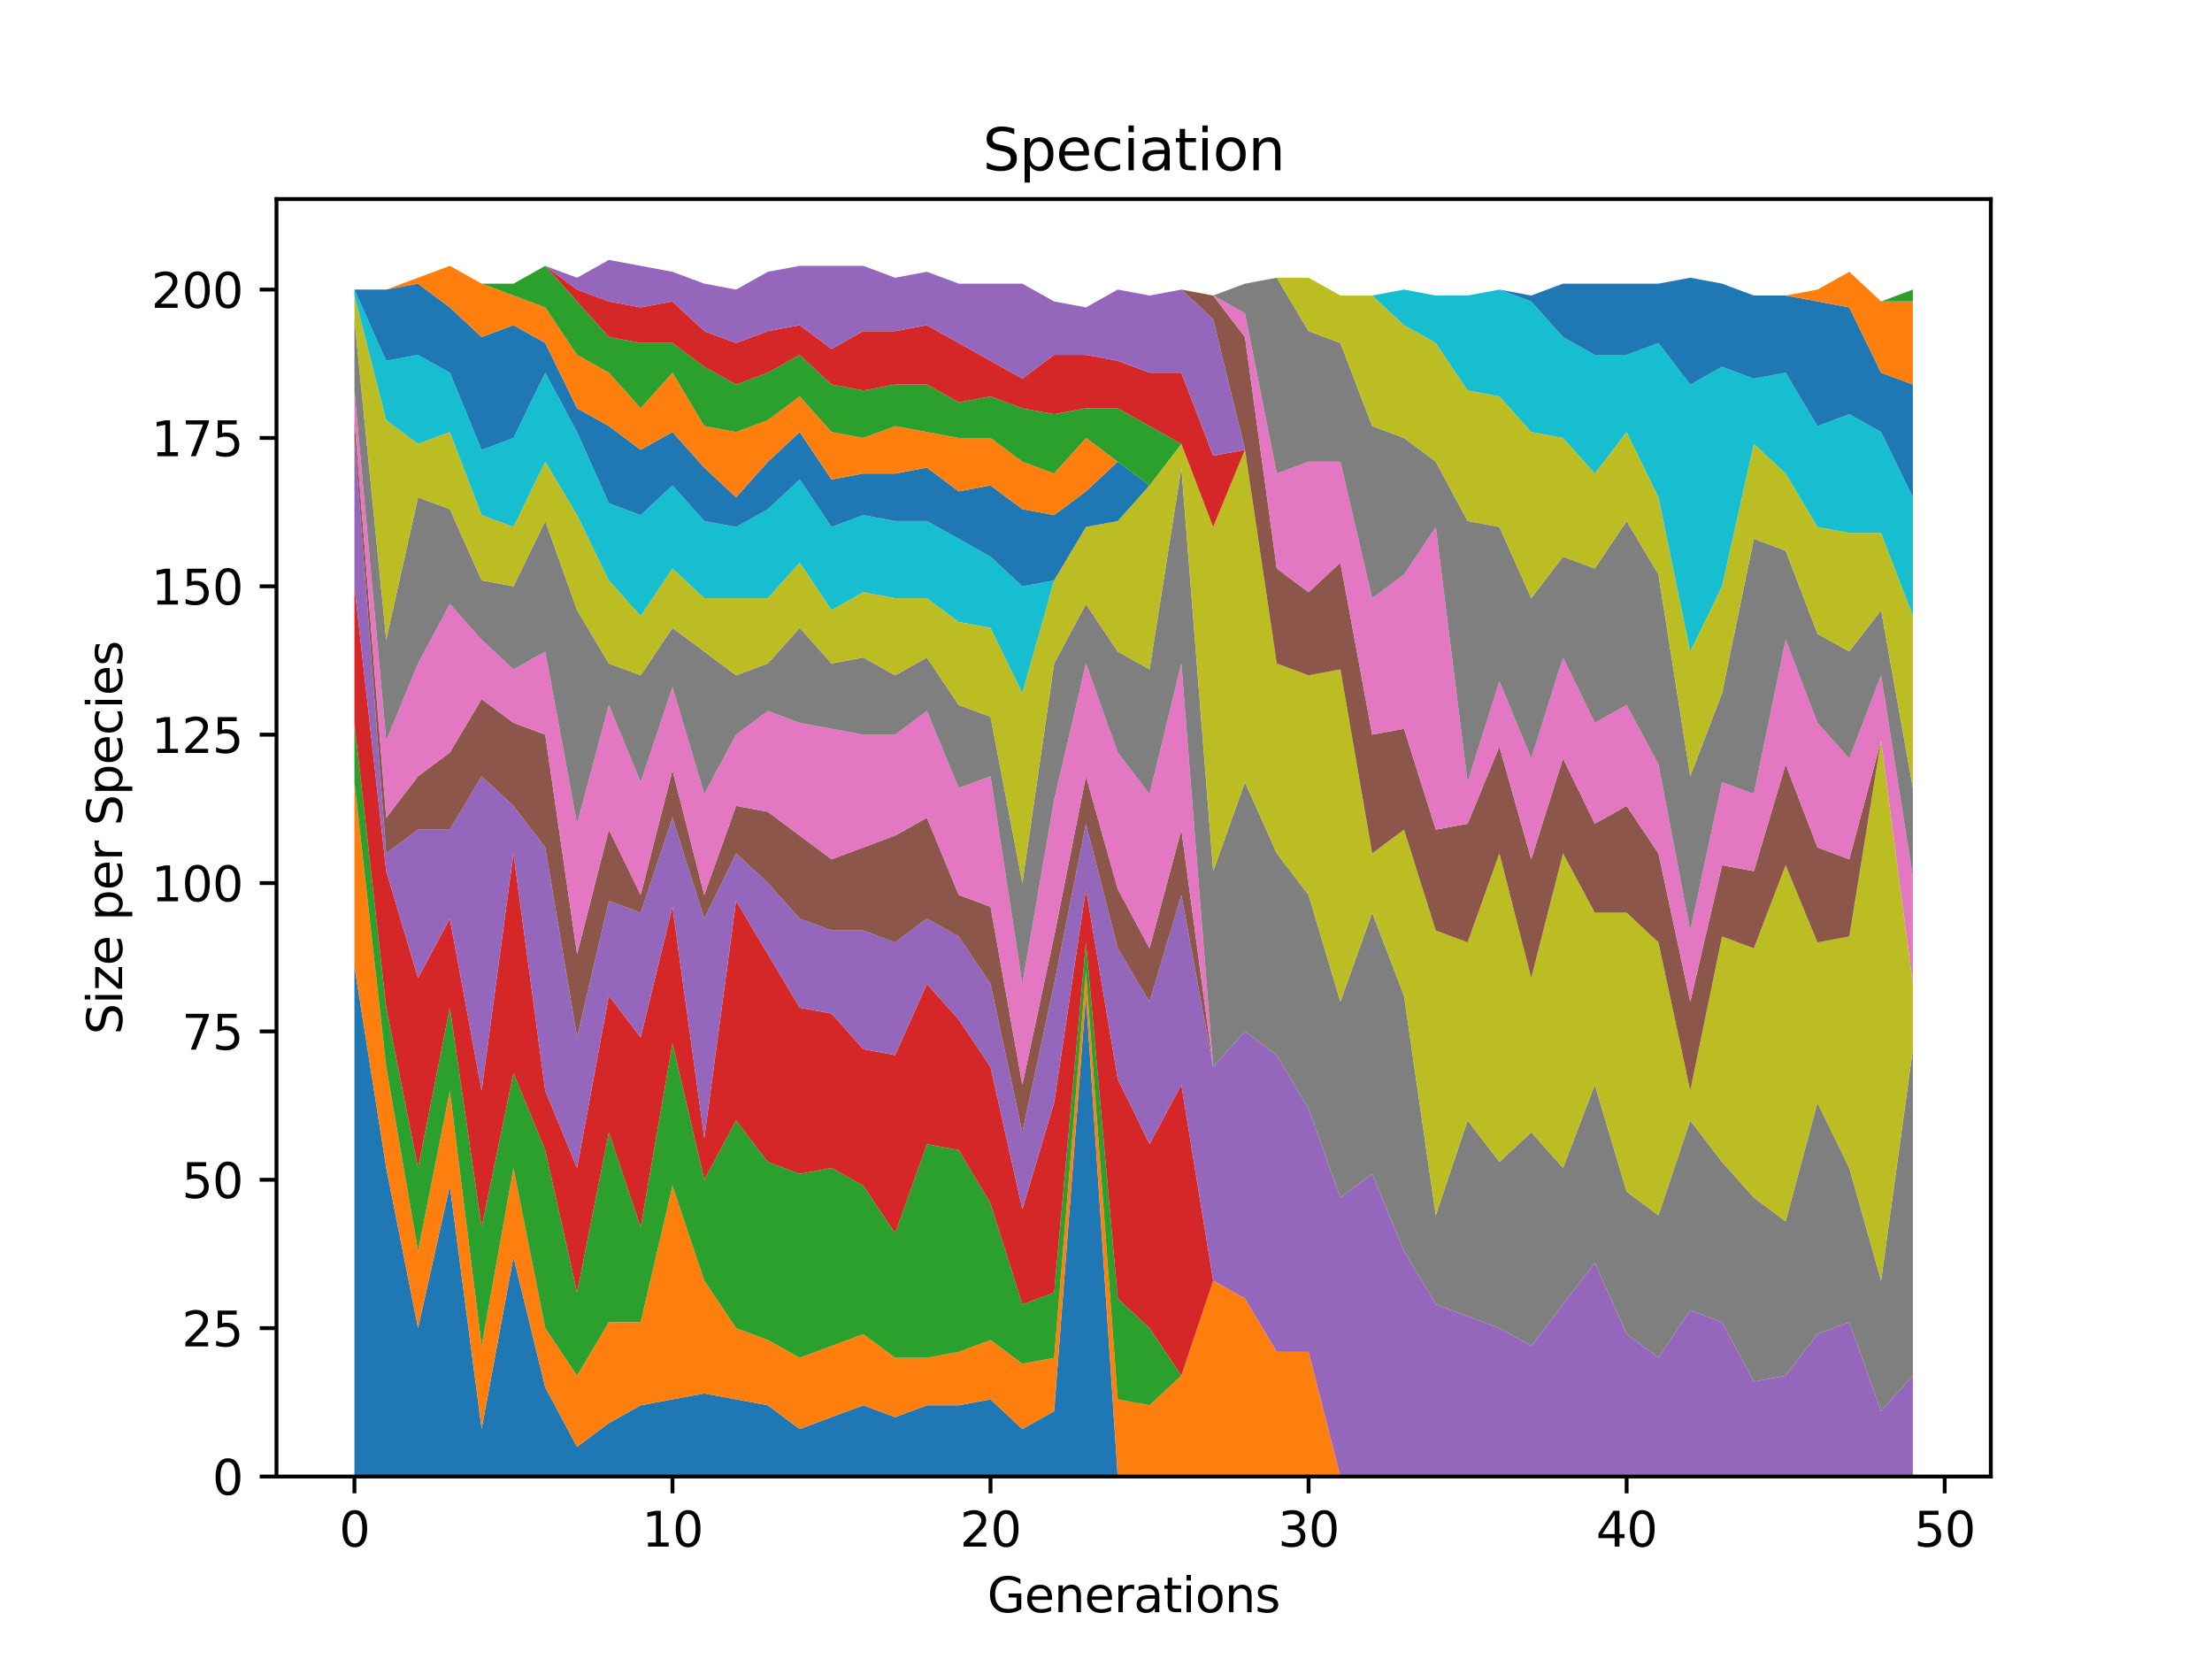 <?xml version="1.0" encoding="utf-8" standalone="no"?>
<!DOCTYPE svg PUBLIC "-//W3C//DTD SVG 1.1//EN"
  "http://www.w3.org/Graphics/SVG/1.1/DTD/svg11.dtd">
<svg xmlns:xlink="http://www.w3.org/1999/xlink" width="460.8pt" height="345.6pt" viewBox="0 0 460.8 345.6" xmlns="http://www.w3.org/2000/svg" version="1.1">
 <defs>
  <style type="text/css">*{stroke-linejoin: round; stroke-linecap: butt}</style>
 </defs>
 <g id="figure_1">
  <g id="patch_1">
   <path d="M 0 345.6 
L 460.8 345.6 
L 460.8 0 
L 0 0 
z
" style="fill: #ffffff"/>
  </g>
  <g id="axes_1">
   <g id="patch_2">
    <path d="M 57.6 307.584 
L 414.72 307.584 
L 414.72 41.472 
L 57.6 41.472 
z
" style="fill: #ffffff"/>
   </g>
   <g id="PolyCollection_1">
    <path d="M 73.833 201.263 
L 73.833 307.584 
L 80.458 307.584 
L 87.084 307.584 
L 93.71 307.584 
L 100.335 307.584 
L 106.961 307.584 
L 113.586 307.584 
L 120.212 307.584 
L 126.838 307.584 
L 133.463 307.584 
L 140.089 307.584 
L 146.714 307.584 
L 153.34 307.584 
L 159.966 307.584 
L 166.591 307.584 
L 173.217 307.584 
L 179.842 307.584 
L 186.468 307.584 
L 193.094 307.584 
L 199.719 307.584 
L 206.345 307.584 
L 212.97 307.584 
L 219.596 307.584 
L 226.222 307.584 
L 232.847 307.584 
L 239.473 307.584 
L 246.098 307.584 
L 252.724 307.584 
L 259.35 307.584 
L 265.975 307.584 
L 272.601 307.584 
L 279.226 307.584 
L 285.852 307.584 
L 292.478 307.584 
L 299.103 307.584 
L 305.729 307.584 
L 312.354 307.584 
L 318.98 307.584 
L 325.606 307.584 
L 332.231 307.584 
L 338.857 307.584 
L 345.482 307.584 
L 352.108 307.584 
L 358.734 307.584 
L 365.359 307.584 
L 371.985 307.584 
L 378.61 307.584 
L 385.236 307.584 
L 391.862 307.584 
L 398.487 307.584 
L 398.487 307.584 
L 398.487 307.584 
L 391.862 307.584 
L 385.236 307.584 
L 378.61 307.584 
L 371.985 307.584 
L 365.359 307.584 
L 358.734 307.584 
L 352.108 307.584 
L 345.482 307.584 
L 338.857 307.584 
L 332.231 307.584 
L 325.606 307.584 
L 318.98 307.584 
L 312.354 307.584 
L 305.729 307.584 
L 299.103 307.584 
L 292.478 307.584 
L 285.852 307.584 
L 279.226 307.584 
L 272.601 307.584 
L 265.975 307.584 
L 259.35 307.584 
L 252.724 307.584 
L 246.098 307.584 
L 239.473 307.584 
L 232.847 307.584 
L 226.222 207.444 
L 219.596 293.985 
L 212.97 297.694 
L 206.345 291.512 
L 199.719 292.748 
L 193.094 292.748 
L 186.468 295.221 
L 179.842 292.748 
L 173.217 295.221 
L 166.591 297.694 
L 159.966 292.748 
L 153.34 291.512 
L 146.714 290.276 
L 140.089 291.512 
L 133.463 292.748 
L 126.838 296.457 
L 120.212 301.403 
L 113.586 289.04 
L 106.961 261.841 
L 100.335 297.694 
L 93.71 247.006 
L 87.084 276.677 
L 80.458 243.297 
L 73.833 201.263 
z
" clip-path="url(#pc008ce0034)" style="fill: #1f77b4"/>
   </g>
   <g id="PolyCollection_2">
    <path d="M 73.833 162.938 
L 73.833 201.263 
L 80.458 243.297 
L 87.084 276.677 
L 93.71 247.006 
L 100.335 297.694 
L 106.961 261.841 
L 113.586 289.04 
L 120.212 301.403 
L 126.838 296.457 
L 133.463 292.748 
L 140.089 291.512 
L 146.714 290.276 
L 153.34 291.512 
L 159.966 292.748 
L 166.591 297.694 
L 173.217 295.221 
L 179.842 292.748 
L 186.468 295.221 
L 193.094 292.748 
L 199.719 292.748 
L 206.345 291.512 
L 212.97 297.694 
L 219.596 293.985 
L 226.222 207.444 
L 232.847 307.584 
L 239.473 307.584 
L 246.098 307.584 
L 252.724 307.584 
L 259.35 307.584 
L 265.975 307.584 
L 272.601 307.584 
L 279.226 307.584 
L 285.852 307.584 
L 292.478 307.584 
L 299.103 307.584 
L 305.729 307.584 
L 312.354 307.584 
L 318.98 307.584 
L 325.606 307.584 
L 332.231 307.584 
L 338.857 307.584 
L 345.482 307.584 
L 352.108 307.584 
L 358.734 307.584 
L 365.359 307.584 
L 371.985 307.584 
L 378.61 307.584 
L 385.236 307.584 
L 391.862 307.584 
L 398.487 307.584 
L 398.487 307.584 
L 398.487 307.584 
L 391.862 307.584 
L 385.236 307.584 
L 378.61 307.584 
L 371.985 307.584 
L 365.359 307.584 
L 358.734 307.584 
L 352.108 307.584 
L 345.482 307.584 
L 338.857 307.584 
L 332.231 307.584 
L 325.606 307.584 
L 318.98 307.584 
L 312.354 307.584 
L 305.729 307.584 
L 299.103 307.584 
L 292.478 307.584 
L 285.852 307.584 
L 279.226 307.584 
L 272.601 281.622 
L 265.975 281.622 
L 259.35 270.495 
L 252.724 266.786 
L 246.098 286.567 
L 239.473 292.748 
L 232.847 291.512 
L 226.222 202.499 
L 219.596 282.858 
L 212.97 284.094 
L 206.345 279.149 
L 199.719 281.622 
L 193.094 282.858 
L 186.468 282.858 
L 179.842 277.913 
L 173.217 280.386 
L 166.591 282.858 
L 159.966 279.149 
L 153.34 276.677 
L 146.714 266.786 
L 140.089 247.006 
L 133.463 275.44 
L 126.838 275.44 
L 120.212 286.567 
L 113.586 276.677 
L 106.961 243.297 
L 100.335 280.386 
L 93.71 227.225 
L 87.084 260.605 
L 80.458 222.28 
L 73.833 162.938 
z
" clip-path="url(#pc008ce0034)" style="fill: #ff7f0e"/>
   </g>
   <g id="PolyCollection_3">
    <path d="M 73.833 150.575 
L 73.833 162.938 
L 80.458 222.28 
L 87.084 260.605 
L 93.71 227.225 
L 100.335 280.386 
L 106.961 243.297 
L 113.586 276.677 
L 120.212 286.567 
L 126.838 275.44 
L 133.463 275.44 
L 140.089 247.006 
L 146.714 266.786 
L 153.34 276.677 
L 159.966 279.149 
L 166.591 282.858 
L 173.217 280.386 
L 179.842 277.913 
L 186.468 282.858 
L 193.094 282.858 
L 199.719 281.622 
L 206.345 279.149 
L 212.97 284.094 
L 219.596 282.858 
L 226.222 202.499 
L 232.847 291.512 
L 239.473 292.748 
L 246.098 286.567 
L 252.724 266.786 
L 259.35 270.495 
L 265.975 281.622 
L 272.601 281.622 
L 279.226 307.584 
L 285.852 307.584 
L 292.478 307.584 
L 299.103 307.584 
L 305.729 307.584 
L 312.354 307.584 
L 318.98 307.584 
L 325.606 307.584 
L 332.231 307.584 
L 338.857 307.584 
L 345.482 307.584 
L 352.108 307.584 
L 358.734 307.584 
L 365.359 307.584 
L 371.985 307.584 
L 378.61 307.584 
L 385.236 307.584 
L 391.862 307.584 
L 398.487 307.584 
L 398.487 307.584 
L 398.487 307.584 
L 391.862 307.584 
L 385.236 307.584 
L 378.61 307.584 
L 371.985 307.584 
L 365.359 307.584 
L 358.734 307.584 
L 352.108 307.584 
L 345.482 307.584 
L 338.857 307.584 
L 332.231 307.584 
L 325.606 307.584 
L 318.98 307.584 
L 312.354 307.584 
L 305.729 307.584 
L 299.103 307.584 
L 292.478 307.584 
L 285.852 307.584 
L 279.226 307.584 
L 272.601 281.622 
L 265.975 281.622 
L 259.35 270.495 
L 252.724 266.786 
L 246.098 286.567 
L 239.473 276.677 
L 232.847 270.495 
L 226.222 196.318 
L 219.596 269.259 
L 212.97 271.732 
L 206.345 250.715 
L 199.719 239.588 
L 193.094 238.352 
L 186.468 256.896 
L 179.842 247.006 
L 173.217 243.297 
L 166.591 244.533 
L 159.966 242.06 
L 153.34 233.406 
L 146.714 245.769 
L 140.089 217.335 
L 133.463 255.66 
L 126.838 235.879 
L 120.212 269.259 
L 113.586 239.588 
L 106.961 223.516 
L 100.335 255.66 
L 93.71 209.917 
L 87.084 243.297 
L 80.458 209.917 
L 73.833 150.575 
z
" clip-path="url(#pc008ce0034)" style="fill: #2ca02c"/>
   </g>
   <g id="PolyCollection_4">
    <path d="M 73.833 122.14 
L 73.833 150.575 
L 80.458 209.917 
L 87.084 243.297 
L 93.71 209.917 
L 100.335 255.66 
L 106.961 223.516 
L 113.586 239.588 
L 120.212 269.259 
L 126.838 235.879 
L 133.463 255.66 
L 140.089 217.335 
L 146.714 245.769 
L 153.34 233.406 
L 159.966 242.06 
L 166.591 244.533 
L 173.217 243.297 
L 179.842 247.006 
L 186.468 256.896 
L 193.094 238.352 
L 199.719 239.588 
L 206.345 250.715 
L 212.97 271.732 
L 219.596 269.259 
L 226.222 196.318 
L 232.847 270.495 
L 239.473 276.677 
L 246.098 286.567 
L 252.724 266.786 
L 259.35 270.495 
L 265.975 281.622 
L 272.601 281.622 
L 279.226 307.584 
L 285.852 307.584 
L 292.478 307.584 
L 299.103 307.584 
L 305.729 307.584 
L 312.354 307.584 
L 318.98 307.584 
L 325.606 307.584 
L 332.231 307.584 
L 338.857 307.584 
L 345.482 307.584 
L 352.108 307.584 
L 358.734 307.584 
L 365.359 307.584 
L 371.985 307.584 
L 378.61 307.584 
L 385.236 307.584 
L 391.862 307.584 
L 398.487 307.584 
L 398.487 307.584 
L 398.487 307.584 
L 391.862 307.584 
L 385.236 307.584 
L 378.61 307.584 
L 371.985 307.584 
L 365.359 307.584 
L 358.734 307.584 
L 352.108 307.584 
L 345.482 307.584 
L 338.857 307.584 
L 332.231 307.584 
L 325.606 307.584 
L 318.98 307.584 
L 312.354 307.584 
L 305.729 307.584 
L 299.103 307.584 
L 292.478 307.584 
L 285.852 307.584 
L 279.226 307.584 
L 272.601 281.622 
L 265.975 281.622 
L 259.35 270.495 
L 252.724 266.786 
L 246.098 225.989 
L 239.473 238.352 
L 232.847 224.752 
L 226.222 185.191 
L 219.596 229.698 
L 212.97 251.951 
L 206.345 222.28 
L 199.719 212.389 
L 193.094 204.972 
L 186.468 219.807 
L 179.842 218.571 
L 173.217 211.153 
L 166.591 209.917 
L 159.966 198.79 
L 153.34 187.664 
L 146.714 237.115 
L 140.089 188.9 
L 133.463 216.098 
L 126.838 207.444 
L 120.212 243.297 
L 113.586 227.225 
L 106.961 177.773 
L 100.335 227.225 
L 93.71 191.372 
L 87.084 203.735 
L 80.458 181.482 
L 73.833 122.14 
z
" clip-path="url(#pc008ce0034)" style="fill: #d62728"/>
   </g>
   <g id="PolyCollection_5">
    <path d="M 73.833 91.233 
L 73.833 122.14 
L 80.458 181.482 
L 87.084 203.735 
L 93.71 191.372 
L 100.335 227.225 
L 106.961 177.773 
L 113.586 227.225 
L 120.212 243.297 
L 126.838 207.444 
L 133.463 216.098 
L 140.089 188.9 
L 146.714 237.115 
L 153.34 187.664 
L 159.966 198.79 
L 166.591 209.917 
L 173.217 211.153 
L 179.842 218.571 
L 186.468 219.807 
L 193.094 204.972 
L 199.719 212.389 
L 206.345 222.28 
L 212.97 251.951 
L 219.596 229.698 
L 226.222 185.191 
L 232.847 224.752 
L 239.473 238.352 
L 246.098 225.989 
L 252.724 266.786 
L 259.35 270.495 
L 265.975 281.622 
L 272.601 281.622 
L 279.226 307.584 
L 285.852 307.584 
L 292.478 307.584 
L 299.103 307.584 
L 305.729 307.584 
L 312.354 307.584 
L 318.98 307.584 
L 325.606 307.584 
L 332.231 307.584 
L 338.857 307.584 
L 345.482 307.584 
L 352.108 307.584 
L 358.734 307.584 
L 365.359 307.584 
L 371.985 307.584 
L 378.61 307.584 
L 385.236 307.584 
L 391.862 307.584 
L 398.487 307.584 
L 398.487 286.567 
L 398.487 286.567 
L 391.862 293.985 
L 385.236 275.44 
L 378.61 277.913 
L 371.985 286.567 
L 365.359 287.803 
L 358.734 275.44 
L 352.108 272.968 
L 345.482 282.858 
L 338.857 277.913 
L 332.231 263.077 
L 325.606 271.732 
L 318.98 280.386 
L 312.354 276.677 
L 305.729 274.204 
L 299.103 271.732 
L 292.478 260.605 
L 285.852 244.533 
L 279.226 249.478 
L 272.601 230.934 
L 265.975 219.807 
L 259.35 214.862 
L 252.724 222.28 
L 246.098 186.427 
L 239.473 208.681 
L 232.847 197.554 
L 226.222 171.592 
L 219.596 204.972 
L 212.97 235.879 
L 206.345 204.972 
L 199.719 195.081 
L 193.094 191.372 
L 186.468 196.318 
L 179.842 193.845 
L 173.217 193.845 
L 166.591 191.372 
L 159.966 183.955 
L 153.34 177.773 
L 146.714 191.372 
L 140.089 170.356 
L 133.463 190.136 
L 126.838 187.664 
L 120.212 216.098 
L 113.586 176.537 
L 106.961 167.883 
L 100.335 161.701 
L 93.71 172.828 
L 87.084 172.828 
L 80.458 177.773 
L 73.833 91.233 
z
" clip-path="url(#pc008ce0034)" style="fill: #9467bd"/>
   </g>
   <g id="PolyCollection_6">
    <path d="M 73.833 87.524 
L 73.833 91.233 
L 80.458 177.773 
L 87.084 172.828 
L 93.71 172.828 
L 100.335 161.701 
L 106.961 167.883 
L 113.586 176.537 
L 120.212 216.098 
L 126.838 187.664 
L 133.463 190.136 
L 140.089 170.356 
L 146.714 191.372 
L 153.34 177.773 
L 159.966 183.955 
L 166.591 191.372 
L 173.217 193.845 
L 179.842 193.845 
L 186.468 196.318 
L 193.094 191.372 
L 199.719 195.081 
L 206.345 204.972 
L 212.97 235.879 
L 219.596 204.972 
L 226.222 171.592 
L 232.847 197.554 
L 239.473 208.681 
L 246.098 186.427 
L 252.724 222.28 
L 259.35 214.862 
L 265.975 219.807 
L 272.601 230.934 
L 279.226 249.478 
L 285.852 244.533 
L 292.478 260.605 
L 299.103 271.732 
L 305.729 274.204 
L 312.354 276.677 
L 318.98 280.386 
L 325.606 271.732 
L 332.231 263.077 
L 338.857 277.913 
L 345.482 282.858 
L 352.108 272.968 
L 358.734 275.44 
L 365.359 287.803 
L 371.985 286.567 
L 378.61 277.913 
L 385.236 275.44 
L 391.862 293.985 
L 398.487 286.567 
L 398.487 286.567 
L 398.487 286.567 
L 391.862 293.985 
L 385.236 275.44 
L 378.61 277.913 
L 371.985 286.567 
L 365.359 287.803 
L 358.734 275.44 
L 352.108 272.968 
L 345.482 282.858 
L 338.857 277.913 
L 332.231 263.077 
L 325.606 271.732 
L 318.98 280.386 
L 312.354 276.677 
L 305.729 274.204 
L 299.103 271.732 
L 292.478 260.605 
L 285.852 244.533 
L 279.226 249.478 
L 272.601 230.934 
L 265.975 219.807 
L 259.35 214.862 
L 252.724 222.28 
L 246.098 172.828 
L 239.473 197.554 
L 232.847 185.191 
L 226.222 161.701 
L 219.596 195.081 
L 212.97 225.989 
L 206.345 188.9 
L 199.719 186.427 
L 193.094 170.356 
L 186.468 174.064 
L 179.842 176.537 
L 173.217 179.01 
L 166.591 174.064 
L 159.966 169.119 
L 153.34 167.883 
L 146.714 186.427 
L 140.089 160.465 
L 133.463 186.427 
L 126.838 172.828 
L 120.212 198.79 
L 113.586 153.047 
L 106.961 150.575 
L 100.335 145.63 
L 93.71 156.756 
L 87.084 161.701 
L 80.458 170.356 
L 73.833 87.524 
z
" clip-path="url(#pc008ce0034)" style="fill: #8c564b"/>
   </g>
   <g id="PolyCollection_7">
    <path d="M 73.833 81.342 
L 73.833 87.524 
L 80.458 170.356 
L 87.084 161.701 
L 93.71 156.756 
L 100.335 145.63 
L 106.961 150.575 
L 113.586 153.047 
L 120.212 198.79 
L 126.838 172.828 
L 133.463 186.427 
L 140.089 160.465 
L 146.714 186.427 
L 153.34 167.883 
L 159.966 169.119 
L 166.591 174.064 
L 173.217 179.01 
L 179.842 176.537 
L 186.468 174.064 
L 193.094 170.356 
L 199.719 186.427 
L 206.345 188.9 
L 212.97 225.989 
L 219.596 195.081 
L 226.222 161.701 
L 232.847 185.191 
L 239.473 197.554 
L 246.098 172.828 
L 252.724 222.28 
L 259.35 214.862 
L 265.975 219.807 
L 272.601 230.934 
L 279.226 249.478 
L 285.852 244.533 
L 292.478 260.605 
L 299.103 271.732 
L 305.729 274.204 
L 312.354 276.677 
L 318.98 280.386 
L 325.606 271.732 
L 332.231 263.077 
L 338.857 277.913 
L 345.482 282.858 
L 352.108 272.968 
L 358.734 275.44 
L 365.359 287.803 
L 371.985 286.567 
L 378.61 277.913 
L 385.236 275.44 
L 391.862 293.985 
L 398.487 286.567 
L 398.487 286.567 
L 398.487 286.567 
L 391.862 293.985 
L 385.236 275.44 
L 378.61 277.913 
L 371.985 286.567 
L 365.359 287.803 
L 358.734 275.44 
L 352.108 272.968 
L 345.482 282.858 
L 338.857 277.913 
L 332.231 263.077 
L 325.606 271.732 
L 318.98 280.386 
L 312.354 276.677 
L 305.729 274.204 
L 299.103 271.732 
L 292.478 260.605 
L 285.852 244.533 
L 279.226 249.478 
L 272.601 230.934 
L 265.975 219.807 
L 259.35 214.862 
L 252.724 222.28 
L 246.098 138.212 
L 239.473 165.41 
L 232.847 156.756 
L 226.222 138.212 
L 219.596 166.647 
L 212.97 204.972 
L 206.345 161.701 
L 199.719 164.174 
L 193.094 148.102 
L 186.468 153.047 
L 179.842 153.047 
L 173.217 151.811 
L 166.591 150.575 
L 159.966 148.102 
L 153.34 153.047 
L 146.714 165.41 
L 140.089 143.157 
L 133.463 162.938 
L 126.838 146.866 
L 120.212 171.592 
L 113.586 135.739 
L 106.961 139.448 
L 100.335 133.267 
L 93.71 125.849 
L 87.084 138.212 
L 80.458 154.284 
L 73.833 81.342 
z
" clip-path="url(#pc008ce0034)" style="fill: #e377c2"/>
   </g>
   <g id="PolyCollection_8">
    <path d="M 73.833 66.507 
L 73.833 81.342 
L 80.458 154.284 
L 87.084 138.212 
L 93.71 125.849 
L 100.335 133.267 
L 106.961 139.448 
L 113.586 135.739 
L 120.212 171.592 
L 126.838 146.866 
L 133.463 162.938 
L 140.089 143.157 
L 146.714 165.41 
L 153.34 153.047 
L 159.966 148.102 
L 166.591 150.575 
L 173.217 151.811 
L 179.842 153.047 
L 186.468 153.047 
L 193.094 148.102 
L 199.719 164.174 
L 206.345 161.701 
L 212.97 204.972 
L 219.596 166.647 
L 226.222 138.212 
L 232.847 156.756 
L 239.473 165.41 
L 246.098 138.212 
L 252.724 222.28 
L 259.35 214.862 
L 265.975 219.807 
L 272.601 230.934 
L 279.226 249.478 
L 285.852 244.533 
L 292.478 260.605 
L 299.103 271.732 
L 305.729 274.204 
L 312.354 276.677 
L 318.98 280.386 
L 325.606 271.732 
L 332.231 263.077 
L 338.857 277.913 
L 345.482 282.858 
L 352.108 272.968 
L 358.734 275.44 
L 365.359 287.803 
L 371.985 286.567 
L 378.61 277.913 
L 385.236 275.44 
L 391.862 293.985 
L 398.487 286.567 
L 398.487 218.571 
L 398.487 218.571 
L 391.862 266.786 
L 385.236 243.297 
L 378.61 229.698 
L 371.985 254.423 
L 365.359 249.478 
L 358.734 242.06 
L 352.108 233.406 
L 345.482 253.187 
L 338.857 248.242 
L 332.231 225.989 
L 325.606 243.297 
L 318.98 235.879 
L 312.354 242.06 
L 305.729 233.406 
L 299.103 253.187 
L 292.478 207.444 
L 285.852 190.136 
L 279.226 208.681 
L 272.601 186.427 
L 265.975 177.773 
L 259.35 162.938 
L 252.724 181.482 
L 246.098 97.414 
L 239.473 139.448 
L 232.847 135.739 
L 226.222 125.849 
L 219.596 138.212 
L 212.97 183.955 
L 206.345 149.339 
L 199.719 146.866 
L 193.094 136.976 
L 186.468 140.684 
L 179.842 136.976 
L 173.217 138.212 
L 166.591 130.794 
L 159.966 138.212 
L 153.34 140.684 
L 146.714 135.739 
L 140.089 130.794 
L 133.463 140.684 
L 126.838 138.212 
L 120.212 127.085 
L 113.586 108.541 
L 106.961 122.14 
L 100.335 120.904 
L 93.71 106.068 
L 87.084 103.596 
L 80.458 133.267 
L 73.833 66.507 
z
" clip-path="url(#pc008ce0034)" style="fill: #7f7f7f"/>
   </g>
   <g id="PolyCollection_9">
    <path d="M 73.833 61.562 
L 73.833 66.507 
L 80.458 133.267 
L 87.084 103.596 
L 93.71 106.068 
L 100.335 120.904 
L 106.961 122.14 
L 113.586 108.541 
L 120.212 127.085 
L 126.838 138.212 
L 133.463 140.684 
L 140.089 130.794 
L 146.714 135.739 
L 153.34 140.684 
L 159.966 138.212 
L 166.591 130.794 
L 173.217 138.212 
L 179.842 136.976 
L 186.468 140.684 
L 193.094 136.976 
L 199.719 146.866 
L 206.345 149.339 
L 212.97 183.955 
L 219.596 138.212 
L 226.222 125.849 
L 232.847 135.739 
L 239.473 139.448 
L 246.098 97.414 
L 252.724 181.482 
L 259.35 162.938 
L 265.975 177.773 
L 272.601 186.427 
L 279.226 208.681 
L 285.852 190.136 
L 292.478 207.444 
L 299.103 253.187 
L 305.729 233.406 
L 312.354 242.06 
L 318.98 235.879 
L 325.606 243.297 
L 332.231 225.989 
L 338.857 248.242 
L 345.482 253.187 
L 352.108 233.406 
L 358.734 242.06 
L 365.359 249.478 
L 371.985 254.423 
L 378.61 229.698 
L 385.236 243.297 
L 391.862 266.786 
L 398.487 218.571 
L 398.487 204.972 
L 398.487 204.972 
L 391.862 154.284 
L 385.236 195.081 
L 378.61 196.318 
L 371.985 180.246 
L 365.359 197.554 
L 358.734 195.081 
L 352.108 227.225 
L 345.482 196.318 
L 338.857 190.136 
L 332.231 190.136 
L 325.606 177.773 
L 318.98 203.735 
L 312.354 177.773 
L 305.729 196.318 
L 299.103 193.845 
L 292.478 172.828 
L 285.852 177.773 
L 279.226 139.448 
L 272.601 140.684 
L 265.975 138.212 
L 259.35 93.705 
L 252.724 109.777 
L 246.098 92.469 
L 239.473 101.123 
L 232.847 108.541 
L 226.222 109.777 
L 219.596 120.904 
L 212.97 144.393 
L 206.345 130.794 
L 199.719 129.558 
L 193.094 124.613 
L 186.468 124.613 
L 179.842 123.376 
L 173.217 127.085 
L 166.591 117.195 
L 159.966 124.613 
L 153.34 124.613 
L 146.714 124.613 
L 140.089 118.431 
L 133.463 128.322 
L 126.838 120.904 
L 120.212 107.305 
L 113.586 96.178 
L 106.961 109.777 
L 100.335 107.305 
L 93.71 89.996 
L 87.084 92.469 
L 80.458 87.524 
L 73.833 61.562 
z
" clip-path="url(#pc008ce0034)" style="fill: #bcbd22"/>
   </g>
   <g id="PolyCollection_10">
    <path d="M 73.833 60.325 
L 73.833 61.562 
L 80.458 87.524 
L 87.084 92.469 
L 93.71 89.996 
L 100.335 107.305 
L 106.961 109.777 
L 113.586 96.178 
L 120.212 107.305 
L 126.838 120.904 
L 133.463 128.322 
L 140.089 118.431 
L 146.714 124.613 
L 153.34 124.613 
L 159.966 124.613 
L 166.591 117.195 
L 173.217 127.085 
L 179.842 123.376 
L 186.468 124.613 
L 193.094 124.613 
L 199.719 129.558 
L 206.345 130.794 
L 212.97 144.393 
L 219.596 120.904 
L 226.222 109.777 
L 232.847 108.541 
L 239.473 101.123 
L 246.098 92.469 
L 252.724 109.777 
L 259.35 93.705 
L 265.975 138.212 
L 272.601 140.684 
L 279.226 139.448 
L 285.852 177.773 
L 292.478 172.828 
L 299.103 193.845 
L 305.729 196.318 
L 312.354 177.773 
L 318.98 203.735 
L 325.606 177.773 
L 332.231 190.136 
L 338.857 190.136 
L 345.482 196.318 
L 352.108 227.225 
L 358.734 195.081 
L 365.359 197.554 
L 371.985 180.246 
L 378.61 196.318 
L 385.236 195.081 
L 391.862 154.284 
L 398.487 204.972 
L 398.487 204.972 
L 398.487 204.972 
L 391.862 154.284 
L 385.236 195.081 
L 378.61 196.318 
L 371.985 180.246 
L 365.359 197.554 
L 358.734 195.081 
L 352.108 227.225 
L 345.482 196.318 
L 338.857 190.136 
L 332.231 190.136 
L 325.606 177.773 
L 318.98 203.735 
L 312.354 177.773 
L 305.729 196.318 
L 299.103 193.845 
L 292.478 172.828 
L 285.852 177.773 
L 279.226 139.448 
L 272.601 140.684 
L 265.975 138.212 
L 259.35 93.705 
L 252.724 109.777 
L 246.098 92.469 
L 239.473 101.123 
L 232.847 108.541 
L 226.222 109.777 
L 219.596 120.904 
L 212.97 122.14 
L 206.345 115.959 
L 199.719 112.25 
L 193.094 108.541 
L 186.468 108.541 
L 179.842 107.305 
L 173.217 109.777 
L 166.591 99.887 
L 159.966 106.068 
L 153.34 109.777 
L 146.714 108.541 
L 140.089 101.123 
L 133.463 107.305 
L 126.838 104.832 
L 120.212 89.996 
L 113.586 77.634 
L 106.961 91.233 
L 100.335 93.705 
L 93.71 77.634 
L 87.084 73.925 
L 80.458 75.161 
L 73.833 60.325 
z
" clip-path="url(#pc008ce0034)" style="fill: #17becf"/>
   </g>
   <g id="PolyCollection_11">
    <path d="M 73.833 60.325 
L 73.833 60.325 
L 80.458 75.161 
L 87.084 73.925 
L 93.71 77.634 
L 100.335 93.705 
L 106.961 91.233 
L 113.586 77.634 
L 120.212 89.996 
L 126.838 104.832 
L 133.463 107.305 
L 140.089 101.123 
L 146.714 108.541 
L 153.34 109.777 
L 159.966 106.068 
L 166.591 99.887 
L 173.217 109.777 
L 179.842 107.305 
L 186.468 108.541 
L 193.094 108.541 
L 199.719 112.25 
L 206.345 115.959 
L 212.97 122.14 
L 219.596 120.904 
L 226.222 109.777 
L 232.847 108.541 
L 239.473 101.123 
L 246.098 92.469 
L 252.724 109.777 
L 259.35 93.705 
L 265.975 138.212 
L 272.601 140.684 
L 279.226 139.448 
L 285.852 177.773 
L 292.478 172.828 
L 299.103 193.845 
L 305.729 196.318 
L 312.354 177.773 
L 318.98 203.735 
L 325.606 177.773 
L 332.231 190.136 
L 338.857 190.136 
L 345.482 196.318 
L 352.108 227.225 
L 358.734 195.081 
L 365.359 197.554 
L 371.985 180.246 
L 378.61 196.318 
L 385.236 195.081 
L 391.862 154.284 
L 398.487 204.972 
L 398.487 204.972 
L 398.487 204.972 
L 391.862 154.284 
L 385.236 195.081 
L 378.61 196.318 
L 371.985 180.246 
L 365.359 197.554 
L 358.734 195.081 
L 352.108 227.225 
L 345.482 196.318 
L 338.857 190.136 
L 332.231 190.136 
L 325.606 177.773 
L 318.98 203.735 
L 312.354 177.773 
L 305.729 196.318 
L 299.103 193.845 
L 292.478 172.828 
L 285.852 177.773 
L 279.226 139.448 
L 272.601 140.684 
L 265.975 138.212 
L 259.35 93.705 
L 252.724 109.777 
L 246.098 92.469 
L 239.473 101.123 
L 232.847 96.178 
L 226.222 102.359 
L 219.596 107.305 
L 212.97 106.068 
L 206.345 101.123 
L 199.719 102.359 
L 193.094 97.414 
L 186.468 98.651 
L 179.842 98.651 
L 173.217 99.887 
L 166.591 89.996 
L 159.966 96.178 
L 153.34 103.596 
L 146.714 97.414 
L 140.089 89.996 
L 133.463 93.705 
L 126.838 88.76 
L 120.212 85.051 
L 113.586 71.452 
L 106.961 67.743 
L 100.335 70.216 
L 93.71 64.034 
L 87.084 59.089 
L 80.458 60.325 
L 73.833 60.325 
z
" clip-path="url(#pc008ce0034)" style="fill: #1f77b4"/>
   </g>
   <g id="PolyCollection_12">
    <path d="M 73.833 60.325 
L 73.833 60.325 
L 80.458 60.325 
L 87.084 59.089 
L 93.71 64.034 
L 100.335 70.216 
L 106.961 67.743 
L 113.586 71.452 
L 120.212 85.051 
L 126.838 88.76 
L 133.463 93.705 
L 140.089 89.996 
L 146.714 97.414 
L 153.34 103.596 
L 159.966 96.178 
L 166.591 89.996 
L 173.217 99.887 
L 179.842 98.651 
L 186.468 98.651 
L 193.094 97.414 
L 199.719 102.359 
L 206.345 101.123 
L 212.97 106.068 
L 219.596 107.305 
L 226.222 102.359 
L 232.847 96.178 
L 239.473 101.123 
L 246.098 92.469 
L 252.724 109.777 
L 259.35 93.705 
L 265.975 138.212 
L 272.601 140.684 
L 279.226 139.448 
L 285.852 177.773 
L 292.478 172.828 
L 299.103 193.845 
L 305.729 196.318 
L 312.354 177.773 
L 318.98 203.735 
L 325.606 177.773 
L 332.231 190.136 
L 338.857 190.136 
L 345.482 196.318 
L 352.108 227.225 
L 358.734 195.081 
L 365.359 197.554 
L 371.985 180.246 
L 378.61 196.318 
L 385.236 195.081 
L 391.862 154.284 
L 398.487 204.972 
L 398.487 204.972 
L 398.487 204.972 
L 391.862 154.284 
L 385.236 195.081 
L 378.61 196.318 
L 371.985 180.246 
L 365.359 197.554 
L 358.734 195.081 
L 352.108 227.225 
L 345.482 196.318 
L 338.857 190.136 
L 332.231 190.136 
L 325.606 177.773 
L 318.98 203.735 
L 312.354 177.773 
L 305.729 196.318 
L 299.103 193.845 
L 292.478 172.828 
L 285.852 177.773 
L 279.226 139.448 
L 272.601 140.684 
L 265.975 138.212 
L 259.35 93.705 
L 252.724 109.777 
L 246.098 92.469 
L 239.473 101.123 
L 232.847 96.178 
L 226.222 91.233 
L 219.596 98.651 
L 212.97 96.178 
L 206.345 91.233 
L 199.719 91.233 
L 193.094 89.996 
L 186.468 88.76 
L 179.842 91.233 
L 173.217 89.996 
L 166.591 82.579 
L 159.966 87.524 
L 153.34 89.996 
L 146.714 88.76 
L 140.089 77.634 
L 133.463 85.051 
L 126.838 77.634 
L 120.212 73.925 
L 113.586 64.034 
L 106.961 61.562 
L 100.335 59.089 
L 93.71 55.38 
L 87.084 57.853 
L 80.458 60.325 
L 73.833 60.325 
z
" clip-path="url(#pc008ce0034)" style="fill: #ff7f0e"/>
   </g>
   <g id="PolyCollection_13">
    <path d="M 73.833 60.325 
L 73.833 60.325 
L 80.458 60.325 
L 87.084 57.853 
L 93.71 55.38 
L 100.335 59.089 
L 106.961 61.562 
L 113.586 64.034 
L 120.212 73.925 
L 126.838 77.634 
L 133.463 85.051 
L 140.089 77.634 
L 146.714 88.76 
L 153.34 89.996 
L 159.966 87.524 
L 166.591 82.579 
L 173.217 89.996 
L 179.842 91.233 
L 186.468 88.76 
L 193.094 89.996 
L 199.719 91.233 
L 206.345 91.233 
L 212.97 96.178 
L 219.596 98.651 
L 226.222 91.233 
L 232.847 96.178 
L 239.473 101.123 
L 246.098 92.469 
L 252.724 109.777 
L 259.35 93.705 
L 265.975 138.212 
L 272.601 140.684 
L 279.226 139.448 
L 285.852 177.773 
L 292.478 172.828 
L 299.103 193.845 
L 305.729 196.318 
L 312.354 177.773 
L 318.98 203.735 
L 325.606 177.773 
L 332.231 190.136 
L 338.857 190.136 
L 345.482 196.318 
L 352.108 227.225 
L 358.734 195.081 
L 365.359 197.554 
L 371.985 180.246 
L 378.61 196.318 
L 385.236 195.081 
L 391.862 154.284 
L 398.487 204.972 
L 398.487 204.972 
L 398.487 204.972 
L 391.862 154.284 
L 385.236 195.081 
L 378.61 196.318 
L 371.985 180.246 
L 365.359 197.554 
L 358.734 195.081 
L 352.108 227.225 
L 345.482 196.318 
L 338.857 190.136 
L 332.231 190.136 
L 325.606 177.773 
L 318.98 203.735 
L 312.354 177.773 
L 305.729 196.318 
L 299.103 193.845 
L 292.478 172.828 
L 285.852 177.773 
L 279.226 139.448 
L 272.601 140.684 
L 265.975 138.212 
L 259.35 93.705 
L 252.724 109.777 
L 246.098 92.469 
L 239.473 88.76 
L 232.847 85.051 
L 226.222 85.051 
L 219.596 86.288 
L 212.97 85.051 
L 206.345 82.579 
L 199.719 83.815 
L 193.094 80.106 
L 186.468 80.106 
L 179.842 81.342 
L 173.217 80.106 
L 166.591 73.925 
L 159.966 77.634 
L 153.34 80.106 
L 146.714 76.397 
L 140.089 71.452 
L 133.463 71.452 
L 126.838 70.216 
L 120.212 62.798 
L 113.586 55.38 
L 106.961 59.089 
L 100.335 59.089 
L 93.71 55.38 
L 87.084 57.853 
L 80.458 60.325 
L 73.833 60.325 
z
" clip-path="url(#pc008ce0034)" style="fill: #2ca02c"/>
   </g>
   <g id="PolyCollection_14">
    <path d="M 73.833 60.325 
L 73.833 60.325 
L 80.458 60.325 
L 87.084 57.853 
L 93.71 55.38 
L 100.335 59.089 
L 106.961 59.089 
L 113.586 55.38 
L 120.212 62.798 
L 126.838 70.216 
L 133.463 71.452 
L 140.089 71.452 
L 146.714 76.397 
L 153.34 80.106 
L 159.966 77.634 
L 166.591 73.925 
L 173.217 80.106 
L 179.842 81.342 
L 186.468 80.106 
L 193.094 80.106 
L 199.719 83.815 
L 206.345 82.579 
L 212.97 85.051 
L 219.596 86.288 
L 226.222 85.051 
L 232.847 85.051 
L 239.473 88.76 
L 246.098 92.469 
L 252.724 109.777 
L 259.35 93.705 
L 265.975 138.212 
L 272.601 140.684 
L 279.226 139.448 
L 285.852 177.773 
L 292.478 172.828 
L 299.103 193.845 
L 305.729 196.318 
L 312.354 177.773 
L 318.98 203.735 
L 325.606 177.773 
L 332.231 190.136 
L 338.857 190.136 
L 345.482 196.318 
L 352.108 227.225 
L 358.734 195.081 
L 365.359 197.554 
L 371.985 180.246 
L 378.61 196.318 
L 385.236 195.081 
L 391.862 154.284 
L 398.487 204.972 
L 398.487 204.972 
L 398.487 204.972 
L 391.862 154.284 
L 385.236 195.081 
L 378.61 196.318 
L 371.985 180.246 
L 365.359 197.554 
L 358.734 195.081 
L 352.108 227.225 
L 345.482 196.318 
L 338.857 190.136 
L 332.231 190.136 
L 325.606 177.773 
L 318.98 203.735 
L 312.354 177.773 
L 305.729 196.318 
L 299.103 193.845 
L 292.478 172.828 
L 285.852 177.773 
L 279.226 139.448 
L 272.601 140.684 
L 265.975 138.212 
L 259.35 93.705 
L 252.724 94.942 
L 246.098 77.634 
L 239.473 77.634 
L 232.847 75.161 
L 226.222 73.925 
L 219.596 73.925 
L 212.97 78.87 
L 206.345 75.161 
L 199.719 71.452 
L 193.094 67.743 
L 186.468 68.98 
L 179.842 68.98 
L 173.217 72.688 
L 166.591 67.743 
L 159.966 68.98 
L 153.34 71.452 
L 146.714 68.98 
L 140.089 62.798 
L 133.463 64.034 
L 126.838 62.798 
L 120.212 60.325 
L 113.586 55.38 
L 106.961 59.089 
L 100.335 59.089 
L 93.71 55.38 
L 87.084 57.853 
L 80.458 60.325 
L 73.833 60.325 
z
" clip-path="url(#pc008ce0034)" style="fill: #d62728"/>
   </g>
   <g id="PolyCollection_15">
    <path d="M 73.833 60.325 
L 73.833 60.325 
L 80.458 60.325 
L 87.084 57.853 
L 93.71 55.38 
L 100.335 59.089 
L 106.961 59.089 
L 113.586 55.38 
L 120.212 60.325 
L 126.838 62.798 
L 133.463 64.034 
L 140.089 62.798 
L 146.714 68.98 
L 153.34 71.452 
L 159.966 68.98 
L 166.591 67.743 
L 173.217 72.688 
L 179.842 68.98 
L 186.468 68.98 
L 193.094 67.743 
L 199.719 71.452 
L 206.345 75.161 
L 212.97 78.87 
L 219.596 73.925 
L 226.222 73.925 
L 232.847 75.161 
L 239.473 77.634 
L 246.098 77.634 
L 252.724 94.942 
L 259.35 93.705 
L 265.975 138.212 
L 272.601 140.684 
L 279.226 139.448 
L 285.852 177.773 
L 292.478 172.828 
L 299.103 193.845 
L 305.729 196.318 
L 312.354 177.773 
L 318.98 203.735 
L 325.606 177.773 
L 332.231 190.136 
L 338.857 190.136 
L 345.482 196.318 
L 352.108 227.225 
L 358.734 195.081 
L 365.359 197.554 
L 371.985 180.246 
L 378.61 196.318 
L 385.236 195.081 
L 391.862 154.284 
L 398.487 204.972 
L 398.487 204.972 
L 398.487 204.972 
L 391.862 154.284 
L 385.236 195.081 
L 378.61 196.318 
L 371.985 180.246 
L 365.359 197.554 
L 358.734 195.081 
L 352.108 227.225 
L 345.482 196.318 
L 338.857 190.136 
L 332.231 190.136 
L 325.606 177.773 
L 318.98 203.735 
L 312.354 177.773 
L 305.729 196.318 
L 299.103 193.845 
L 292.478 172.828 
L 285.852 177.773 
L 279.226 139.448 
L 272.601 140.684 
L 265.975 138.212 
L 259.35 93.705 
L 252.724 66.507 
L 246.098 60.325 
L 239.473 61.562 
L 232.847 60.325 
L 226.222 64.034 
L 219.596 62.798 
L 212.97 59.089 
L 206.345 59.089 
L 199.719 59.089 
L 193.094 56.617 
L 186.468 57.853 
L 179.842 55.38 
L 173.217 55.38 
L 166.591 55.38 
L 159.966 56.617 
L 153.34 60.325 
L 146.714 59.089 
L 140.089 56.617 
L 133.463 55.38 
L 126.838 54.144 
L 120.212 57.853 
L 113.586 55.38 
L 106.961 59.089 
L 100.335 59.089 
L 93.71 55.38 
L 87.084 57.853 
L 80.458 60.325 
L 73.833 60.325 
z
" clip-path="url(#pc008ce0034)" style="fill: #9467bd"/>
   </g>
   <g id="PolyCollection_16">
    <path d="M 73.833 60.325 
L 73.833 60.325 
L 80.458 60.325 
L 87.084 57.853 
L 93.71 55.38 
L 100.335 59.089 
L 106.961 59.089 
L 113.586 55.38 
L 120.212 57.853 
L 126.838 54.144 
L 133.463 55.38 
L 140.089 56.617 
L 146.714 59.089 
L 153.34 60.325 
L 159.966 56.617 
L 166.591 55.38 
L 173.217 55.38 
L 179.842 55.38 
L 186.468 57.853 
L 193.094 56.617 
L 199.719 59.089 
L 206.345 59.089 
L 212.97 59.089 
L 219.596 62.798 
L 226.222 64.034 
L 232.847 60.325 
L 239.473 61.562 
L 246.098 60.325 
L 252.724 66.507 
L 259.35 93.705 
L 265.975 138.212 
L 272.601 140.684 
L 279.226 139.448 
L 285.852 177.773 
L 292.478 172.828 
L 299.103 193.845 
L 305.729 196.318 
L 312.354 177.773 
L 318.98 203.735 
L 325.606 177.773 
L 332.231 190.136 
L 338.857 190.136 
L 345.482 196.318 
L 352.108 227.225 
L 358.734 195.081 
L 365.359 197.554 
L 371.985 180.246 
L 378.61 196.318 
L 385.236 195.081 
L 391.862 154.284 
L 398.487 204.972 
L 398.487 204.972 
L 398.487 204.972 
L 391.862 154.284 
L 385.236 179.01 
L 378.61 176.537 
L 371.985 159.229 
L 365.359 181.482 
L 358.734 180.246 
L 352.108 208.681 
L 345.482 177.773 
L 338.857 167.883 
L 332.231 171.592 
L 325.606 157.993 
L 318.98 179.01 
L 312.354 155.52 
L 305.729 171.592 
L 299.103 172.828 
L 292.478 151.811 
L 285.852 153.047 
L 279.226 117.195 
L 272.601 123.376 
L 265.975 118.431 
L 259.35 70.216 
L 252.724 61.562 
L 246.098 60.325 
L 239.473 61.562 
L 232.847 60.325 
L 226.222 64.034 
L 219.596 62.798 
L 212.97 59.089 
L 206.345 59.089 
L 199.719 59.089 
L 193.094 56.617 
L 186.468 57.853 
L 179.842 55.38 
L 173.217 55.38 
L 166.591 55.38 
L 159.966 56.617 
L 153.34 60.325 
L 146.714 59.089 
L 140.089 56.617 
L 133.463 55.38 
L 126.838 54.144 
L 120.212 57.853 
L 113.586 55.38 
L 106.961 59.089 
L 100.335 59.089 
L 93.71 55.38 
L 87.084 57.853 
L 80.458 60.325 
L 73.833 60.325 
z
" clip-path="url(#pc008ce0034)" style="fill: #8c564b"/>
   </g>
   <g id="PolyCollection_17">
    <path d="M 73.833 60.325 
L 73.833 60.325 
L 80.458 60.325 
L 87.084 57.853 
L 93.71 55.38 
L 100.335 59.089 
L 106.961 59.089 
L 113.586 55.38 
L 120.212 57.853 
L 126.838 54.144 
L 133.463 55.38 
L 140.089 56.617 
L 146.714 59.089 
L 153.34 60.325 
L 159.966 56.617 
L 166.591 55.38 
L 173.217 55.38 
L 179.842 55.38 
L 186.468 57.853 
L 193.094 56.617 
L 199.719 59.089 
L 206.345 59.089 
L 212.97 59.089 
L 219.596 62.798 
L 226.222 64.034 
L 232.847 60.325 
L 239.473 61.562 
L 246.098 60.325 
L 252.724 61.562 
L 259.35 70.216 
L 265.975 118.431 
L 272.601 123.376 
L 279.226 117.195 
L 285.852 153.047 
L 292.478 151.811 
L 299.103 172.828 
L 305.729 171.592 
L 312.354 155.52 
L 318.98 179.01 
L 325.606 157.993 
L 332.231 171.592 
L 338.857 167.883 
L 345.482 177.773 
L 352.108 208.681 
L 358.734 180.246 
L 365.359 181.482 
L 371.985 159.229 
L 378.61 176.537 
L 385.236 179.01 
L 391.862 154.284 
L 398.487 204.972 
L 398.487 182.718 
L 398.487 182.718 
L 391.862 140.684 
L 385.236 157.993 
L 378.61 150.575 
L 371.985 133.267 
L 365.359 165.41 
L 358.734 162.938 
L 352.108 193.845 
L 345.482 159.229 
L 338.857 146.866 
L 332.231 150.575 
L 325.606 136.976 
L 318.98 157.993 
L 312.354 141.921 
L 305.729 162.938 
L 299.103 109.777 
L 292.478 119.668 
L 285.852 124.613 
L 279.226 96.178 
L 272.601 96.178 
L 265.975 98.651 
L 259.35 65.271 
L 252.724 61.562 
L 246.098 60.325 
L 239.473 61.562 
L 232.847 60.325 
L 226.222 64.034 
L 219.596 62.798 
L 212.97 59.089 
L 206.345 59.089 
L 199.719 59.089 
L 193.094 56.617 
L 186.468 57.853 
L 179.842 55.38 
L 173.217 55.38 
L 166.591 55.38 
L 159.966 56.617 
L 153.34 60.325 
L 146.714 59.089 
L 140.089 56.617 
L 133.463 55.38 
L 126.838 54.144 
L 120.212 57.853 
L 113.586 55.38 
L 106.961 59.089 
L 100.335 59.089 
L 93.71 55.38 
L 87.084 57.853 
L 80.458 60.325 
L 73.833 60.325 
z
" clip-path="url(#pc008ce0034)" style="fill: #e377c2"/>
   </g>
   <g id="PolyCollection_18">
    <path d="M 73.833 60.325 
L 73.833 60.325 
L 80.458 60.325 
L 87.084 57.853 
L 93.71 55.38 
L 100.335 59.089 
L 106.961 59.089 
L 113.586 55.38 
L 120.212 57.853 
L 126.838 54.144 
L 133.463 55.38 
L 140.089 56.617 
L 146.714 59.089 
L 153.34 60.325 
L 159.966 56.617 
L 166.591 55.38 
L 173.217 55.38 
L 179.842 55.38 
L 186.468 57.853 
L 193.094 56.617 
L 199.719 59.089 
L 206.345 59.089 
L 212.97 59.089 
L 219.596 62.798 
L 226.222 64.034 
L 232.847 60.325 
L 239.473 61.562 
L 246.098 60.325 
L 252.724 61.562 
L 259.35 65.271 
L 265.975 98.651 
L 272.601 96.178 
L 279.226 96.178 
L 285.852 124.613 
L 292.478 119.668 
L 299.103 109.777 
L 305.729 162.938 
L 312.354 141.921 
L 318.98 157.993 
L 325.606 136.976 
L 332.231 150.575 
L 338.857 146.866 
L 345.482 159.229 
L 352.108 193.845 
L 358.734 162.938 
L 365.359 165.41 
L 371.985 133.267 
L 378.61 150.575 
L 385.236 157.993 
L 391.862 140.684 
L 398.487 182.718 
L 398.487 164.174 
L 398.487 164.174 
L 391.862 127.085 
L 385.236 135.739 
L 378.61 132.03 
L 371.985 114.722 
L 365.359 112.25 
L 358.734 144.393 
L 352.108 161.701 
L 345.482 119.668 
L 338.857 108.541 
L 332.231 118.431 
L 325.606 115.959 
L 318.98 124.613 
L 312.354 109.777 
L 305.729 108.541 
L 299.103 96.178 
L 292.478 91.233 
L 285.852 88.76 
L 279.226 71.452 
L 272.601 68.98 
L 265.975 57.853 
L 259.35 59.089 
L 252.724 61.562 
L 246.098 60.325 
L 239.473 61.562 
L 232.847 60.325 
L 226.222 64.034 
L 219.596 62.798 
L 212.97 59.089 
L 206.345 59.089 
L 199.719 59.089 
L 193.094 56.617 
L 186.468 57.853 
L 179.842 55.38 
L 173.217 55.38 
L 166.591 55.38 
L 159.966 56.617 
L 153.34 60.325 
L 146.714 59.089 
L 140.089 56.617 
L 133.463 55.38 
L 126.838 54.144 
L 120.212 57.853 
L 113.586 55.38 
L 106.961 59.089 
L 100.335 59.089 
L 93.71 55.38 
L 87.084 57.853 
L 80.458 60.325 
L 73.833 60.325 
z
" clip-path="url(#pc008ce0034)" style="fill: #7f7f7f"/>
   </g>
   <g id="PolyCollection_19">
    <path d="M 73.833 60.325 
L 73.833 60.325 
L 80.458 60.325 
L 87.084 57.853 
L 93.71 55.38 
L 100.335 59.089 
L 106.961 59.089 
L 113.586 55.38 
L 120.212 57.853 
L 126.838 54.144 
L 133.463 55.38 
L 140.089 56.617 
L 146.714 59.089 
L 153.34 60.325 
L 159.966 56.617 
L 166.591 55.38 
L 173.217 55.38 
L 179.842 55.38 
L 186.468 57.853 
L 193.094 56.617 
L 199.719 59.089 
L 206.345 59.089 
L 212.97 59.089 
L 219.596 62.798 
L 226.222 64.034 
L 232.847 60.325 
L 239.473 61.562 
L 246.098 60.325 
L 252.724 61.562 
L 259.35 59.089 
L 265.975 57.853 
L 272.601 68.98 
L 279.226 71.452 
L 285.852 88.76 
L 292.478 91.233 
L 299.103 96.178 
L 305.729 108.541 
L 312.354 109.777 
L 318.98 124.613 
L 325.606 115.959 
L 332.231 118.431 
L 338.857 108.541 
L 345.482 119.668 
L 352.108 161.701 
L 358.734 144.393 
L 365.359 112.25 
L 371.985 114.722 
L 378.61 132.03 
L 385.236 135.739 
L 391.862 127.085 
L 398.487 164.174 
L 398.487 128.322 
L 398.487 128.322 
L 391.862 111.013 
L 385.236 111.013 
L 378.61 109.777 
L 371.985 98.651 
L 365.359 92.469 
L 358.734 122.14 
L 352.108 135.739 
L 345.482 103.596 
L 338.857 89.996 
L 332.231 98.651 
L 325.606 91.233 
L 318.98 89.996 
L 312.354 82.579 
L 305.729 81.342 
L 299.103 71.452 
L 292.478 67.743 
L 285.852 61.562 
L 279.226 61.562 
L 272.601 57.853 
L 265.975 57.853 
L 259.35 59.089 
L 252.724 61.562 
L 246.098 60.325 
L 239.473 61.562 
L 232.847 60.325 
L 226.222 64.034 
L 219.596 62.798 
L 212.97 59.089 
L 206.345 59.089 
L 199.719 59.089 
L 193.094 56.617 
L 186.468 57.853 
L 179.842 55.38 
L 173.217 55.38 
L 166.591 55.38 
L 159.966 56.617 
L 153.34 60.325 
L 146.714 59.089 
L 140.089 56.617 
L 133.463 55.38 
L 126.838 54.144 
L 120.212 57.853 
L 113.586 55.38 
L 106.961 59.089 
L 100.335 59.089 
L 93.71 55.38 
L 87.084 57.853 
L 80.458 60.325 
L 73.833 60.325 
z
" clip-path="url(#pc008ce0034)" style="fill: #bcbd22"/>
   </g>
   <g id="PolyCollection_20">
    <path d="M 73.833 60.325 
L 73.833 60.325 
L 80.458 60.325 
L 87.084 57.853 
L 93.71 55.38 
L 100.335 59.089 
L 106.961 59.089 
L 113.586 55.38 
L 120.212 57.853 
L 126.838 54.144 
L 133.463 55.38 
L 140.089 56.617 
L 146.714 59.089 
L 153.34 60.325 
L 159.966 56.617 
L 166.591 55.38 
L 173.217 55.38 
L 179.842 55.38 
L 186.468 57.853 
L 193.094 56.617 
L 199.719 59.089 
L 206.345 59.089 
L 212.97 59.089 
L 219.596 62.798 
L 226.222 64.034 
L 232.847 60.325 
L 239.473 61.562 
L 246.098 60.325 
L 252.724 61.562 
L 259.35 59.089 
L 265.975 57.853 
L 272.601 57.853 
L 279.226 61.562 
L 285.852 61.562 
L 292.478 67.743 
L 299.103 71.452 
L 305.729 81.342 
L 312.354 82.579 
L 318.98 89.996 
L 325.606 91.233 
L 332.231 98.651 
L 338.857 89.996 
L 345.482 103.596 
L 352.108 135.739 
L 358.734 122.14 
L 365.359 92.469 
L 371.985 98.651 
L 378.61 109.777 
L 385.236 111.013 
L 391.862 111.013 
L 398.487 128.322 
L 398.487 103.596 
L 398.487 103.596 
L 391.862 89.996 
L 385.236 86.288 
L 378.61 88.76 
L 371.985 77.634 
L 365.359 78.87 
L 358.734 76.397 
L 352.108 80.106 
L 345.482 71.452 
L 338.857 73.925 
L 332.231 73.925 
L 325.606 70.216 
L 318.98 62.798 
L 312.354 60.325 
L 305.729 61.562 
L 299.103 61.562 
L 292.478 60.325 
L 285.852 61.562 
L 279.226 61.562 
L 272.601 57.853 
L 265.975 57.853 
L 259.35 59.089 
L 252.724 61.562 
L 246.098 60.325 
L 239.473 61.562 
L 232.847 60.325 
L 226.222 64.034 
L 219.596 62.798 
L 212.97 59.089 
L 206.345 59.089 
L 199.719 59.089 
L 193.094 56.617 
L 186.468 57.853 
L 179.842 55.38 
L 173.217 55.38 
L 166.591 55.38 
L 159.966 56.617 
L 153.34 60.325 
L 146.714 59.089 
L 140.089 56.617 
L 133.463 55.38 
L 126.838 54.144 
L 120.212 57.853 
L 113.586 55.38 
L 106.961 59.089 
L 100.335 59.089 
L 93.71 55.38 
L 87.084 57.853 
L 80.458 60.325 
L 73.833 60.325 
z
" clip-path="url(#pc008ce0034)" style="fill: #17becf"/>
   </g>
   <g id="PolyCollection_21">
    <path d="M 73.833 60.325 
L 73.833 60.325 
L 80.458 60.325 
L 87.084 57.853 
L 93.71 55.38 
L 100.335 59.089 
L 106.961 59.089 
L 113.586 55.38 
L 120.212 57.853 
L 126.838 54.144 
L 133.463 55.38 
L 140.089 56.617 
L 146.714 59.089 
L 153.34 60.325 
L 159.966 56.617 
L 166.591 55.38 
L 173.217 55.38 
L 179.842 55.38 
L 186.468 57.853 
L 193.094 56.617 
L 199.719 59.089 
L 206.345 59.089 
L 212.97 59.089 
L 219.596 62.798 
L 226.222 64.034 
L 232.847 60.325 
L 239.473 61.562 
L 246.098 60.325 
L 252.724 61.562 
L 259.35 59.089 
L 265.975 57.853 
L 272.601 57.853 
L 279.226 61.562 
L 285.852 61.562 
L 292.478 60.325 
L 299.103 61.562 
L 305.729 61.562 
L 312.354 60.325 
L 318.98 62.798 
L 325.606 70.216 
L 332.231 73.925 
L 338.857 73.925 
L 345.482 71.452 
L 352.108 80.106 
L 358.734 76.397 
L 365.359 78.87 
L 371.985 77.634 
L 378.61 88.76 
L 385.236 86.288 
L 391.862 89.996 
L 398.487 103.596 
L 398.487 80.106 
L 398.487 80.106 
L 391.862 77.634 
L 385.236 64.034 
L 378.61 62.798 
L 371.985 61.562 
L 365.359 61.562 
L 358.734 59.089 
L 352.108 57.853 
L 345.482 59.089 
L 338.857 59.089 
L 332.231 59.089 
L 325.606 59.089 
L 318.98 61.562 
L 312.354 60.325 
L 305.729 61.562 
L 299.103 61.562 
L 292.478 60.325 
L 285.852 61.562 
L 279.226 61.562 
L 272.601 57.853 
L 265.975 57.853 
L 259.35 59.089 
L 252.724 61.562 
L 246.098 60.325 
L 239.473 61.562 
L 232.847 60.325 
L 226.222 64.034 
L 219.596 62.798 
L 212.97 59.089 
L 206.345 59.089 
L 199.719 59.089 
L 193.094 56.617 
L 186.468 57.853 
L 179.842 55.38 
L 173.217 55.38 
L 166.591 55.38 
L 159.966 56.617 
L 153.34 60.325 
L 146.714 59.089 
L 140.089 56.617 
L 133.463 55.38 
L 126.838 54.144 
L 120.212 57.853 
L 113.586 55.38 
L 106.961 59.089 
L 100.335 59.089 
L 93.71 55.38 
L 87.084 57.853 
L 80.458 60.325 
L 73.833 60.325 
z
" clip-path="url(#pc008ce0034)" style="fill: #1f77b4"/>
   </g>
   <g id="PolyCollection_22">
    <path d="M 73.833 60.325 
L 73.833 60.325 
L 80.458 60.325 
L 87.084 57.853 
L 93.71 55.38 
L 100.335 59.089 
L 106.961 59.089 
L 113.586 55.38 
L 120.212 57.853 
L 126.838 54.144 
L 133.463 55.38 
L 140.089 56.617 
L 146.714 59.089 
L 153.34 60.325 
L 159.966 56.617 
L 166.591 55.38 
L 173.217 55.38 
L 179.842 55.38 
L 186.468 57.853 
L 193.094 56.617 
L 199.719 59.089 
L 206.345 59.089 
L 212.97 59.089 
L 219.596 62.798 
L 226.222 64.034 
L 232.847 60.325 
L 239.473 61.562 
L 246.098 60.325 
L 252.724 61.562 
L 259.35 59.089 
L 265.975 57.853 
L 272.601 57.853 
L 279.226 61.562 
L 285.852 61.562 
L 292.478 60.325 
L 299.103 61.562 
L 305.729 61.562 
L 312.354 60.325 
L 318.98 61.562 
L 325.606 59.089 
L 332.231 59.089 
L 338.857 59.089 
L 345.482 59.089 
L 352.108 57.853 
L 358.734 59.089 
L 365.359 61.562 
L 371.985 61.562 
L 378.61 62.798 
L 385.236 64.034 
L 391.862 77.634 
L 398.487 80.106 
L 398.487 62.798 
L 398.487 62.798 
L 391.862 62.798 
L 385.236 56.617 
L 378.61 60.325 
L 371.985 61.562 
L 365.359 61.562 
L 358.734 59.089 
L 352.108 57.853 
L 345.482 59.089 
L 338.857 59.089 
L 332.231 59.089 
L 325.606 59.089 
L 318.98 61.562 
L 312.354 60.325 
L 305.729 61.562 
L 299.103 61.562 
L 292.478 60.325 
L 285.852 61.562 
L 279.226 61.562 
L 272.601 57.853 
L 265.975 57.853 
L 259.35 59.089 
L 252.724 61.562 
L 246.098 60.325 
L 239.473 61.562 
L 232.847 60.325 
L 226.222 64.034 
L 219.596 62.798 
L 212.97 59.089 
L 206.345 59.089 
L 199.719 59.089 
L 193.094 56.617 
L 186.468 57.853 
L 179.842 55.38 
L 173.217 55.38 
L 166.591 55.38 
L 159.966 56.617 
L 153.34 60.325 
L 146.714 59.089 
L 140.089 56.617 
L 133.463 55.38 
L 126.838 54.144 
L 120.212 57.853 
L 113.586 55.38 
L 106.961 59.089 
L 100.335 59.089 
L 93.71 55.38 
L 87.084 57.853 
L 80.458 60.325 
L 73.833 60.325 
z
" clip-path="url(#pc008ce0034)" style="fill: #ff7f0e"/>
   </g>
   <g id="PolyCollection_23">
    <path d="M 73.833 60.325 
L 73.833 60.325 
L 80.458 60.325 
L 87.084 57.853 
L 93.71 55.38 
L 100.335 59.089 
L 106.961 59.089 
L 113.586 55.38 
L 120.212 57.853 
L 126.838 54.144 
L 133.463 55.38 
L 140.089 56.617 
L 146.714 59.089 
L 153.34 60.325 
L 159.966 56.617 
L 166.591 55.38 
L 173.217 55.38 
L 179.842 55.38 
L 186.468 57.853 
L 193.094 56.617 
L 199.719 59.089 
L 206.345 59.089 
L 212.97 59.089 
L 219.596 62.798 
L 226.222 64.034 
L 232.847 60.325 
L 239.473 61.562 
L 246.098 60.325 
L 252.724 61.562 
L 259.35 59.089 
L 265.975 57.853 
L 272.601 57.853 
L 279.226 61.562 
L 285.852 61.562 
L 292.478 60.325 
L 299.103 61.562 
L 305.729 61.562 
L 312.354 60.325 
L 318.98 61.562 
L 325.606 59.089 
L 332.231 59.089 
L 338.857 59.089 
L 345.482 59.089 
L 352.108 57.853 
L 358.734 59.089 
L 365.359 61.562 
L 371.985 61.562 
L 378.61 60.325 
L 385.236 56.617 
L 391.862 62.798 
L 398.487 62.798 
L 398.487 60.325 
L 398.487 60.325 
L 391.862 62.798 
L 385.236 56.617 
L 378.61 60.325 
L 371.985 61.562 
L 365.359 61.562 
L 358.734 59.089 
L 352.108 57.853 
L 345.482 59.089 
L 338.857 59.089 
L 332.231 59.089 
L 325.606 59.089 
L 318.98 61.562 
L 312.354 60.325 
L 305.729 61.562 
L 299.103 61.562 
L 292.478 60.325 
L 285.852 61.562 
L 279.226 61.562 
L 272.601 57.853 
L 265.975 57.853 
L 259.35 59.089 
L 252.724 61.562 
L 246.098 60.325 
L 239.473 61.562 
L 232.847 60.325 
L 226.222 64.034 
L 219.596 62.798 
L 212.97 59.089 
L 206.345 59.089 
L 199.719 59.089 
L 193.094 56.617 
L 186.468 57.853 
L 179.842 55.38 
L 173.217 55.38 
L 166.591 55.38 
L 159.966 56.617 
L 153.34 60.325 
L 146.714 59.089 
L 140.089 56.617 
L 133.463 55.38 
L 126.838 54.144 
L 120.212 57.853 
L 113.586 55.38 
L 106.961 59.089 
L 100.335 59.089 
L 93.71 55.38 
L 87.084 57.853 
L 80.458 60.325 
L 73.833 60.325 
z
" clip-path="url(#pc008ce0034)" style="fill: #2ca02c"/>
   </g>
   <g id="matplotlib.axis_1">
    <g id="xtick_1">
     <g id="line2d_1">
      <defs>
       <path id="m58e98d18a2" d="M 0 0 
L 0 3.5 
" style="stroke: #000000; stroke-width: 0.8"/>
      </defs>
      <g>
       <use xlink:href="#m58e98d18a2" x="73.833" y="307.584" style="stroke: #000000; stroke-width: 0.8"/>
      </g>
     </g>
     <g id="text_1">
      <!-- 0 -->
      <g transform="translate(70.651 322.182) scale(0.1 -0.1)">
       <defs>
        <path id="DejaVuSans-30" d="M 2034 4250 
Q 1547 4250 1301 3770 
Q 1056 3291 1056 2328 
Q 1056 1369 1301 889 
Q 1547 409 2034 409 
Q 2525 409 2770 889 
Q 3016 1369 3016 2328 
Q 3016 3291 2770 3770 
Q 2525 4250 2034 4250 
z
M 2034 4750 
Q 2819 4750 3233 4129 
Q 3647 3509 3647 2328 
Q 3647 1150 3233 529 
Q 2819 -91 2034 -91 
Q 1250 -91 836 529 
Q 422 1150 422 2328 
Q 422 3509 836 4129 
Q 1250 4750 2034 4750 
z
" transform="scale(0.016)"/>
       </defs>
       <use xlink:href="#DejaVuSans-30"/>
      </g>
     </g>
    </g>
    <g id="xtick_2">
     <g id="line2d_2">
      <g>
       <use xlink:href="#m58e98d18a2" x="140.089" y="307.584" style="stroke: #000000; stroke-width: 0.8"/>
      </g>
     </g>
     <g id="text_2">
      <!-- 10 -->
      <g transform="translate(133.726 322.182) scale(0.1 -0.1)">
       <defs>
        <path id="DejaVuSans-31" d="M 794 531 
L 1825 531 
L 1825 4091 
L 703 3866 
L 703 4441 
L 1819 4666 
L 2450 4666 
L 2450 531 
L 3481 531 
L 3481 0 
L 794 0 
L 794 531 
z
" transform="scale(0.016)"/>
       </defs>
       <use xlink:href="#DejaVuSans-31"/>
       <use xlink:href="#DejaVuSans-30" x="63.623"/>
      </g>
     </g>
    </g>
    <g id="xtick_3">
     <g id="line2d_3">
      <g>
       <use xlink:href="#m58e98d18a2" x="206.345" y="307.584" style="stroke: #000000; stroke-width: 0.8"/>
      </g>
     </g>
     <g id="text_3">
      <!-- 20 -->
      <g transform="translate(199.982 322.182) scale(0.1 -0.1)">
       <defs>
        <path id="DejaVuSans-32" d="M 1228 531 
L 3431 531 
L 3431 0 
L 469 0 
L 469 531 
Q 828 903 1448 1529 
Q 2069 2156 2228 2338 
Q 2531 2678 2651 2914 
Q 2772 3150 2772 3378 
Q 2772 3750 2511 3984 
Q 2250 4219 1831 4219 
Q 1534 4219 1204 4116 
Q 875 4013 500 3803 
L 500 4441 
Q 881 4594 1212 4672 
Q 1544 4750 1819 4750 
Q 2544 4750 2975 4387 
Q 3406 4025 3406 3419 
Q 3406 3131 3298 2873 
Q 3191 2616 2906 2266 
Q 2828 2175 2409 1742 
Q 1991 1309 1228 531 
z
" transform="scale(0.016)"/>
       </defs>
       <use xlink:href="#DejaVuSans-32"/>
       <use xlink:href="#DejaVuSans-30" x="63.623"/>
      </g>
     </g>
    </g>
    <g id="xtick_4">
     <g id="line2d_4">
      <g>
       <use xlink:href="#m58e98d18a2" x="272.601" y="307.584" style="stroke: #000000; stroke-width: 0.8"/>
      </g>
     </g>
     <g id="text_4">
      <!-- 30 -->
      <g transform="translate(266.238 322.182) scale(0.1 -0.1)">
       <defs>
        <path id="DejaVuSans-33" d="M 2597 2516 
Q 3050 2419 3304 2112 
Q 3559 1806 3559 1356 
Q 3559 666 3084 287 
Q 2609 -91 1734 -91 
Q 1441 -91 1130 -33 
Q 819 25 488 141 
L 488 750 
Q 750 597 1062 519 
Q 1375 441 1716 441 
Q 2309 441 2620 675 
Q 2931 909 2931 1356 
Q 2931 1769 2642 2001 
Q 2353 2234 1838 2234 
L 1294 2234 
L 1294 2753 
L 1863 2753 
Q 2328 2753 2575 2939 
Q 2822 3125 2822 3475 
Q 2822 3834 2567 4026 
Q 2313 4219 1838 4219 
Q 1578 4219 1281 4162 
Q 984 4106 628 3988 
L 628 4550 
Q 988 4650 1302 4700 
Q 1616 4750 1894 4750 
Q 2613 4750 3031 4423 
Q 3450 4097 3450 3541 
Q 3450 3153 3228 2886 
Q 3006 2619 2597 2516 
z
" transform="scale(0.016)"/>
       </defs>
       <use xlink:href="#DejaVuSans-33"/>
       <use xlink:href="#DejaVuSans-30" x="63.623"/>
      </g>
     </g>
    </g>
    <g id="xtick_5">
     <g id="line2d_5">
      <g>
       <use xlink:href="#m58e98d18a2" x="338.857" y="307.584" style="stroke: #000000; stroke-width: 0.8"/>
      </g>
     </g>
     <g id="text_5">
      <!-- 40 -->
      <g transform="translate(332.494 322.182) scale(0.1 -0.1)">
       <defs>
        <path id="DejaVuSans-34" d="M 2419 4116 
L 825 1625 
L 2419 1625 
L 2419 4116 
z
M 2253 4666 
L 3047 4666 
L 3047 1625 
L 3713 1625 
L 3713 1100 
L 3047 1100 
L 3047 0 
L 2419 0 
L 2419 1100 
L 313 1100 
L 313 1709 
L 2253 4666 
z
" transform="scale(0.016)"/>
       </defs>
       <use xlink:href="#DejaVuSans-34"/>
       <use xlink:href="#DejaVuSans-30" x="63.623"/>
      </g>
     </g>
    </g>
    <g id="xtick_6">
     <g id="line2d_6">
      <g>
       <use xlink:href="#m58e98d18a2" x="405.113" y="307.584" style="stroke: #000000; stroke-width: 0.8"/>
      </g>
     </g>
     <g id="text_6">
      <!-- 50 -->
      <g transform="translate(398.75 322.182) scale(0.1 -0.1)">
       <defs>
        <path id="DejaVuSans-35" d="M 691 4666 
L 3169 4666 
L 3169 4134 
L 1269 4134 
L 1269 2991 
Q 1406 3038 1543 3061 
Q 1681 3084 1819 3084 
Q 2600 3084 3056 2656 
Q 3513 2228 3513 1497 
Q 3513 744 3044 326 
Q 2575 -91 1722 -91 
Q 1428 -91 1123 -41 
Q 819 9 494 109 
L 494 744 
Q 775 591 1075 516 
Q 1375 441 1709 441 
Q 2250 441 2565 725 
Q 2881 1009 2881 1497 
Q 2881 1984 2565 2268 
Q 2250 2553 1709 2553 
Q 1456 2553 1204 2497 
Q 953 2441 691 2322 
L 691 4666 
z
" transform="scale(0.016)"/>
       </defs>
       <use xlink:href="#DejaVuSans-35"/>
       <use xlink:href="#DejaVuSans-30" x="63.623"/>
      </g>
     </g>
    </g>
    <g id="text_7">
     <!-- Generations -->
     <g transform="translate(205.662 335.861) scale(0.1 -0.1)">
      <defs>
       <path id="DejaVuSans-47" d="M 3809 666 
L 3809 1919 
L 2778 1919 
L 2778 2438 
L 4434 2438 
L 4434 434 
Q 4069 175 3628 42 
Q 3188 -91 2688 -91 
Q 1594 -91 976 548 
Q 359 1188 359 2328 
Q 359 3472 976 4111 
Q 1594 4750 2688 4750 
Q 3144 4750 3555 4637 
Q 3966 4525 4313 4306 
L 4313 3634 
Q 3963 3931 3569 4081 
Q 3175 4231 2741 4231 
Q 1884 4231 1454 3753 
Q 1025 3275 1025 2328 
Q 1025 1384 1454 906 
Q 1884 428 2741 428 
Q 3075 428 3337 486 
Q 3600 544 3809 666 
z
" transform="scale(0.016)"/>
       <path id="DejaVuSans-65" d="M 3597 1894 
L 3597 1613 
L 953 1613 
Q 991 1019 1311 708 
Q 1631 397 2203 397 
Q 2534 397 2845 478 
Q 3156 559 3463 722 
L 3463 178 
Q 3153 47 2828 -22 
Q 2503 -91 2169 -91 
Q 1331 -91 842 396 
Q 353 884 353 1716 
Q 353 2575 817 3079 
Q 1281 3584 2069 3584 
Q 2775 3584 3186 3129 
Q 3597 2675 3597 1894 
z
M 3022 2063 
Q 3016 2534 2758 2815 
Q 2500 3097 2075 3097 
Q 1594 3097 1305 2825 
Q 1016 2553 972 2059 
L 3022 2063 
z
" transform="scale(0.016)"/>
       <path id="DejaVuSans-6e" d="M 3513 2113 
L 3513 0 
L 2938 0 
L 2938 2094 
Q 2938 2591 2744 2837 
Q 2550 3084 2163 3084 
Q 1697 3084 1428 2787 
Q 1159 2491 1159 1978 
L 1159 0 
L 581 0 
L 581 3500 
L 1159 3500 
L 1159 2956 
Q 1366 3272 1645 3428 
Q 1925 3584 2291 3584 
Q 2894 3584 3203 3211 
Q 3513 2838 3513 2113 
z
" transform="scale(0.016)"/>
       <path id="DejaVuSans-72" d="M 2631 2963 
Q 2534 3019 2420 3045 
Q 2306 3072 2169 3072 
Q 1681 3072 1420 2755 
Q 1159 2438 1159 1844 
L 1159 0 
L 581 0 
L 581 3500 
L 1159 3500 
L 1159 2956 
Q 1341 3275 1631 3429 
Q 1922 3584 2338 3584 
Q 2397 3584 2469 3576 
Q 2541 3569 2628 3553 
L 2631 2963 
z
" transform="scale(0.016)"/>
       <path id="DejaVuSans-61" d="M 2194 1759 
Q 1497 1759 1228 1600 
Q 959 1441 959 1056 
Q 959 750 1161 570 
Q 1363 391 1709 391 
Q 2188 391 2477 730 
Q 2766 1069 2766 1631 
L 2766 1759 
L 2194 1759 
z
M 3341 1997 
L 3341 0 
L 2766 0 
L 2766 531 
Q 2569 213 2275 61 
Q 1981 -91 1556 -91 
Q 1019 -91 701 211 
Q 384 513 384 1019 
Q 384 1609 779 1909 
Q 1175 2209 1959 2209 
L 2766 2209 
L 2766 2266 
Q 2766 2663 2505 2880 
Q 2244 3097 1772 3097 
Q 1472 3097 1187 3025 
Q 903 2953 641 2809 
L 641 3341 
Q 956 3463 1253 3523 
Q 1550 3584 1831 3584 
Q 2591 3584 2966 3190 
Q 3341 2797 3341 1997 
z
" transform="scale(0.016)"/>
       <path id="DejaVuSans-74" d="M 1172 4494 
L 1172 3500 
L 2356 3500 
L 2356 3053 
L 1172 3053 
L 1172 1153 
Q 1172 725 1289 603 
Q 1406 481 1766 481 
L 2356 481 
L 2356 0 
L 1766 0 
Q 1100 0 847 248 
Q 594 497 594 1153 
L 594 3053 
L 172 3053 
L 172 3500 
L 594 3500 
L 594 4494 
L 1172 4494 
z
" transform="scale(0.016)"/>
       <path id="DejaVuSans-69" d="M 603 3500 
L 1178 3500 
L 1178 0 
L 603 0 
L 603 3500 
z
M 603 4863 
L 1178 4863 
L 1178 4134 
L 603 4134 
L 603 4863 
z
" transform="scale(0.016)"/>
       <path id="DejaVuSans-6f" d="M 1959 3097 
Q 1497 3097 1228 2736 
Q 959 2375 959 1747 
Q 959 1119 1226 758 
Q 1494 397 1959 397 
Q 2419 397 2687 759 
Q 2956 1122 2956 1747 
Q 2956 2369 2687 2733 
Q 2419 3097 1959 3097 
z
M 1959 3584 
Q 2709 3584 3137 3096 
Q 3566 2609 3566 1747 
Q 3566 888 3137 398 
Q 2709 -91 1959 -91 
Q 1206 -91 779 398 
Q 353 888 353 1747 
Q 353 2609 779 3096 
Q 1206 3584 1959 3584 
z
" transform="scale(0.016)"/>
       <path id="DejaVuSans-73" d="M 2834 3397 
L 2834 2853 
Q 2591 2978 2328 3040 
Q 2066 3103 1784 3103 
Q 1356 3103 1142 2972 
Q 928 2841 928 2578 
Q 928 2378 1081 2264 
Q 1234 2150 1697 2047 
L 1894 2003 
Q 2506 1872 2764 1633 
Q 3022 1394 3022 966 
Q 3022 478 2636 193 
Q 2250 -91 1575 -91 
Q 1294 -91 989 -36 
Q 684 19 347 128 
L 347 722 
Q 666 556 975 473 
Q 1284 391 1588 391 
Q 1994 391 2212 530 
Q 2431 669 2431 922 
Q 2431 1156 2273 1281 
Q 2116 1406 1581 1522 
L 1381 1569 
Q 847 1681 609 1914 
Q 372 2147 372 2553 
Q 372 3047 722 3315 
Q 1072 3584 1716 3584 
Q 2034 3584 2315 3537 
Q 2597 3491 2834 3397 
z
" transform="scale(0.016)"/>
      </defs>
      <use xlink:href="#DejaVuSans-47"/>
      <use xlink:href="#DejaVuSans-65" x="77.49"/>
      <use xlink:href="#DejaVuSans-6e" x="139.014"/>
      <use xlink:href="#DejaVuSans-65" x="202.393"/>
      <use xlink:href="#DejaVuSans-72" x="263.916"/>
      <use xlink:href="#DejaVuSans-61" x="305.029"/>
      <use xlink:href="#DejaVuSans-74" x="366.309"/>
      <use xlink:href="#DejaVuSans-69" x="405.518"/>
      <use xlink:href="#DejaVuSans-6f" x="433.301"/>
      <use xlink:href="#DejaVuSans-6e" x="494.482"/>
      <use xlink:href="#DejaVuSans-73" x="557.861"/>
     </g>
    </g>
   </g>
   <g id="matplotlib.axis_2">
    <g id="ytick_1">
     <g id="line2d_7">
      <defs>
       <path id="m399b1b0675" d="M 0 0 
L -3.5 0 
" style="stroke: #000000; stroke-width: 0.8"/>
      </defs>
      <g>
       <use xlink:href="#m399b1b0675" x="57.6" y="307.584" style="stroke: #000000; stroke-width: 0.8"/>
      </g>
     </g>
     <g id="text_8">
      <!-- 0 -->
      <g transform="translate(44.237 311.383) scale(0.1 -0.1)">
       <use xlink:href="#DejaVuSans-30"/>
      </g>
     </g>
    </g>
    <g id="ytick_2">
     <g id="line2d_8">
      <g>
       <use xlink:href="#m399b1b0675" x="57.6" y="276.677" style="stroke: #000000; stroke-width: 0.8"/>
      </g>
     </g>
     <g id="text_9">
      <!-- 25 -->
      <g transform="translate(37.875 280.476) scale(0.1 -0.1)">
       <use xlink:href="#DejaVuSans-32"/>
       <use xlink:href="#DejaVuSans-35" x="63.623"/>
      </g>
     </g>
    </g>
    <g id="ytick_3">
     <g id="line2d_9">
      <g>
       <use xlink:href="#m399b1b0675" x="57.6" y="245.769" style="stroke: #000000; stroke-width: 0.8"/>
      </g>
     </g>
     <g id="text_10">
      <!-- 50 -->
      <g transform="translate(37.875 249.569) scale(0.1 -0.1)">
       <use xlink:href="#DejaVuSans-35"/>
       <use xlink:href="#DejaVuSans-30" x="63.623"/>
      </g>
     </g>
    </g>
    <g id="ytick_4">
     <g id="line2d_10">
      <g>
       <use xlink:href="#m399b1b0675" x="57.6" y="214.862" style="stroke: #000000; stroke-width: 0.8"/>
      </g>
     </g>
     <g id="text_11">
      <!-- 75 -->
      <g transform="translate(37.875 218.661) scale(0.1 -0.1)">
       <defs>
        <path id="DejaVuSans-37" d="M 525 4666 
L 3525 4666 
L 3525 4397 
L 1831 0 
L 1172 0 
L 2766 4134 
L 525 4134 
L 525 4666 
z
" transform="scale(0.016)"/>
       </defs>
       <use xlink:href="#DejaVuSans-37"/>
       <use xlink:href="#DejaVuSans-35" x="63.623"/>
      </g>
     </g>
    </g>
    <g id="ytick_5">
     <g id="line2d_11">
      <g>
       <use xlink:href="#m399b1b0675" x="57.6" y="183.955" style="stroke: #000000; stroke-width: 0.8"/>
      </g>
     </g>
     <g id="text_12">
      <!-- 100 -->
      <g transform="translate(31.512 187.754) scale(0.1 -0.1)">
       <use xlink:href="#DejaVuSans-31"/>
       <use xlink:href="#DejaVuSans-30" x="63.623"/>
       <use xlink:href="#DejaVuSans-30" x="127.246"/>
      </g>
     </g>
    </g>
    <g id="ytick_6">
     <g id="line2d_12">
      <g>
       <use xlink:href="#m399b1b0675" x="57.6" y="153.047" style="stroke: #000000; stroke-width: 0.8"/>
      </g>
     </g>
     <g id="text_13">
      <!-- 125 -->
      <g transform="translate(31.512 156.847) scale(0.1 -0.1)">
       <use xlink:href="#DejaVuSans-31"/>
       <use xlink:href="#DejaVuSans-32" x="63.623"/>
       <use xlink:href="#DejaVuSans-35" x="127.246"/>
      </g>
     </g>
    </g>
    <g id="ytick_7">
     <g id="line2d_13">
      <g>
       <use xlink:href="#m399b1b0675" x="57.6" y="122.14" style="stroke: #000000; stroke-width: 0.8"/>
      </g>
     </g>
     <g id="text_14">
      <!-- 150 -->
      <g transform="translate(31.512 125.939) scale(0.1 -0.1)">
       <use xlink:href="#DejaVuSans-31"/>
       <use xlink:href="#DejaVuSans-35" x="63.623"/>
       <use xlink:href="#DejaVuSans-30" x="127.246"/>
      </g>
     </g>
    </g>
    <g id="ytick_8">
     <g id="line2d_14">
      <g>
       <use xlink:href="#m399b1b0675" x="57.6" y="91.233" style="stroke: #000000; stroke-width: 0.8"/>
      </g>
     </g>
     <g id="text_15">
      <!-- 175 -->
      <g transform="translate(31.512 95.032) scale(0.1 -0.1)">
       <use xlink:href="#DejaVuSans-31"/>
       <use xlink:href="#DejaVuSans-37" x="63.623"/>
       <use xlink:href="#DejaVuSans-35" x="127.246"/>
      </g>
     </g>
    </g>
    <g id="ytick_9">
     <g id="line2d_15">
      <g>
       <use xlink:href="#m399b1b0675" x="57.6" y="60.325" style="stroke: #000000; stroke-width: 0.8"/>
      </g>
     </g>
     <g id="text_16">
      <!-- 200 -->
      <g transform="translate(31.512 64.125) scale(0.1 -0.1)">
       <use xlink:href="#DejaVuSans-32"/>
       <use xlink:href="#DejaVuSans-30" x="63.623"/>
       <use xlink:href="#DejaVuSans-30" x="127.246"/>
      </g>
     </g>
    </g>
    <g id="text_17">
     <!-- Size per Species -->
     <g transform="translate(25.433 215.521) rotate(-90) scale(0.1 -0.1)">
      <defs>
       <path id="DejaVuSans-53" d="M 3425 4513 
L 3425 3897 
Q 3066 4069 2747 4153 
Q 2428 4238 2131 4238 
Q 1616 4238 1336 4038 
Q 1056 3838 1056 3469 
Q 1056 3159 1242 3001 
Q 1428 2844 1947 2747 
L 2328 2669 
Q 3034 2534 3370 2195 
Q 3706 1856 3706 1288 
Q 3706 609 3251 259 
Q 2797 -91 1919 -91 
Q 1588 -91 1214 -16 
Q 841 59 441 206 
L 441 856 
Q 825 641 1194 531 
Q 1563 422 1919 422 
Q 2459 422 2753 634 
Q 3047 847 3047 1241 
Q 3047 1584 2836 1778 
Q 2625 1972 2144 2069 
L 1759 2144 
Q 1053 2284 737 2584 
Q 422 2884 422 3419 
Q 422 4038 858 4394 
Q 1294 4750 2059 4750 
Q 2388 4750 2728 4690 
Q 3069 4631 3425 4513 
z
" transform="scale(0.016)"/>
       <path id="DejaVuSans-7a" d="M 353 3500 
L 3084 3500 
L 3084 2975 
L 922 459 
L 3084 459 
L 3084 0 
L 275 0 
L 275 525 
L 2438 3041 
L 353 3041 
L 353 3500 
z
" transform="scale(0.016)"/>
       <path id="DejaVuSans-20" transform="scale(0.016)"/>
       <path id="DejaVuSans-70" d="M 1159 525 
L 1159 -1331 
L 581 -1331 
L 581 3500 
L 1159 3500 
L 1159 2969 
Q 1341 3281 1617 3432 
Q 1894 3584 2278 3584 
Q 2916 3584 3314 3078 
Q 3713 2572 3713 1747 
Q 3713 922 3314 415 
Q 2916 -91 2278 -91 
Q 1894 -91 1617 61 
Q 1341 213 1159 525 
z
M 3116 1747 
Q 3116 2381 2855 2742 
Q 2594 3103 2138 3103 
Q 1681 3103 1420 2742 
Q 1159 2381 1159 1747 
Q 1159 1113 1420 752 
Q 1681 391 2138 391 
Q 2594 391 2855 752 
Q 3116 1113 3116 1747 
z
" transform="scale(0.016)"/>
       <path id="DejaVuSans-63" d="M 3122 3366 
L 3122 2828 
Q 2878 2963 2633 3030 
Q 2388 3097 2138 3097 
Q 1578 3097 1268 2742 
Q 959 2388 959 1747 
Q 959 1106 1268 751 
Q 1578 397 2138 397 
Q 2388 397 2633 464 
Q 2878 531 3122 666 
L 3122 134 
Q 2881 22 2623 -34 
Q 2366 -91 2075 -91 
Q 1284 -91 818 406 
Q 353 903 353 1747 
Q 353 2603 823 3093 
Q 1294 3584 2113 3584 
Q 2378 3584 2631 3529 
Q 2884 3475 3122 3366 
z
" transform="scale(0.016)"/>
      </defs>
      <use xlink:href="#DejaVuSans-53"/>
      <use xlink:href="#DejaVuSans-69" x="63.477"/>
      <use xlink:href="#DejaVuSans-7a" x="91.26"/>
      <use xlink:href="#DejaVuSans-65" x="143.75"/>
      <use xlink:href="#DejaVuSans-20" x="205.273"/>
      <use xlink:href="#DejaVuSans-70" x="237.061"/>
      <use xlink:href="#DejaVuSans-65" x="300.537"/>
      <use xlink:href="#DejaVuSans-72" x="362.061"/>
      <use xlink:href="#DejaVuSans-20" x="403.174"/>
      <use xlink:href="#DejaVuSans-53" x="434.961"/>
      <use xlink:href="#DejaVuSans-70" x="498.438"/>
      <use xlink:href="#DejaVuSans-65" x="561.914"/>
      <use xlink:href="#DejaVuSans-63" x="623.438"/>
      <use xlink:href="#DejaVuSans-69" x="678.418"/>
      <use xlink:href="#DejaVuSans-65" x="706.201"/>
      <use xlink:href="#DejaVuSans-73" x="767.725"/>
     </g>
    </g>
   </g>
   <g id="patch_3">
    <path d="M 57.6 307.584 
L 57.6 41.472 
" style="fill: none; stroke: #000000; stroke-width: 0.8; stroke-linejoin: miter; stroke-linecap: square"/>
   </g>
   <g id="patch_4">
    <path d="M 414.72 307.584 
L 414.72 41.472 
" style="fill: none; stroke: #000000; stroke-width: 0.8; stroke-linejoin: miter; stroke-linecap: square"/>
   </g>
   <g id="patch_5">
    <path d="M 57.6 307.584 
L 414.72 307.584 
" style="fill: none; stroke: #000000; stroke-width: 0.8; stroke-linejoin: miter; stroke-linecap: square"/>
   </g>
   <g id="patch_6">
    <path d="M 57.6 41.472 
L 414.72 41.472 
" style="fill: none; stroke: #000000; stroke-width: 0.8; stroke-linejoin: miter; stroke-linecap: square"/>
   </g>
   <g id="text_18">
    <!-- Speciation -->
    <g transform="translate(204.714 35.472) scale(0.12 -0.12)">
     <use xlink:href="#DejaVuSans-53"/>
     <use xlink:href="#DejaVuSans-70" x="63.477"/>
     <use xlink:href="#DejaVuSans-65" x="126.953"/>
     <use xlink:href="#DejaVuSans-63" x="188.477"/>
     <use xlink:href="#DejaVuSans-69" x="243.457"/>
     <use xlink:href="#DejaVuSans-61" x="271.24"/>
     <use xlink:href="#DejaVuSans-74" x="332.52"/>
     <use xlink:href="#DejaVuSans-69" x="371.729"/>
     <use xlink:href="#DejaVuSans-6f" x="399.512"/>
     <use xlink:href="#DejaVuSans-6e" x="460.693"/>
    </g>
   </g>
  </g>
 </g>
 <defs>
  <clipPath id="pc008ce0034">
   <rect x="57.6" y="41.472" width="357.12" height="266.112"/>
  </clipPath>
 </defs>
</svg>
